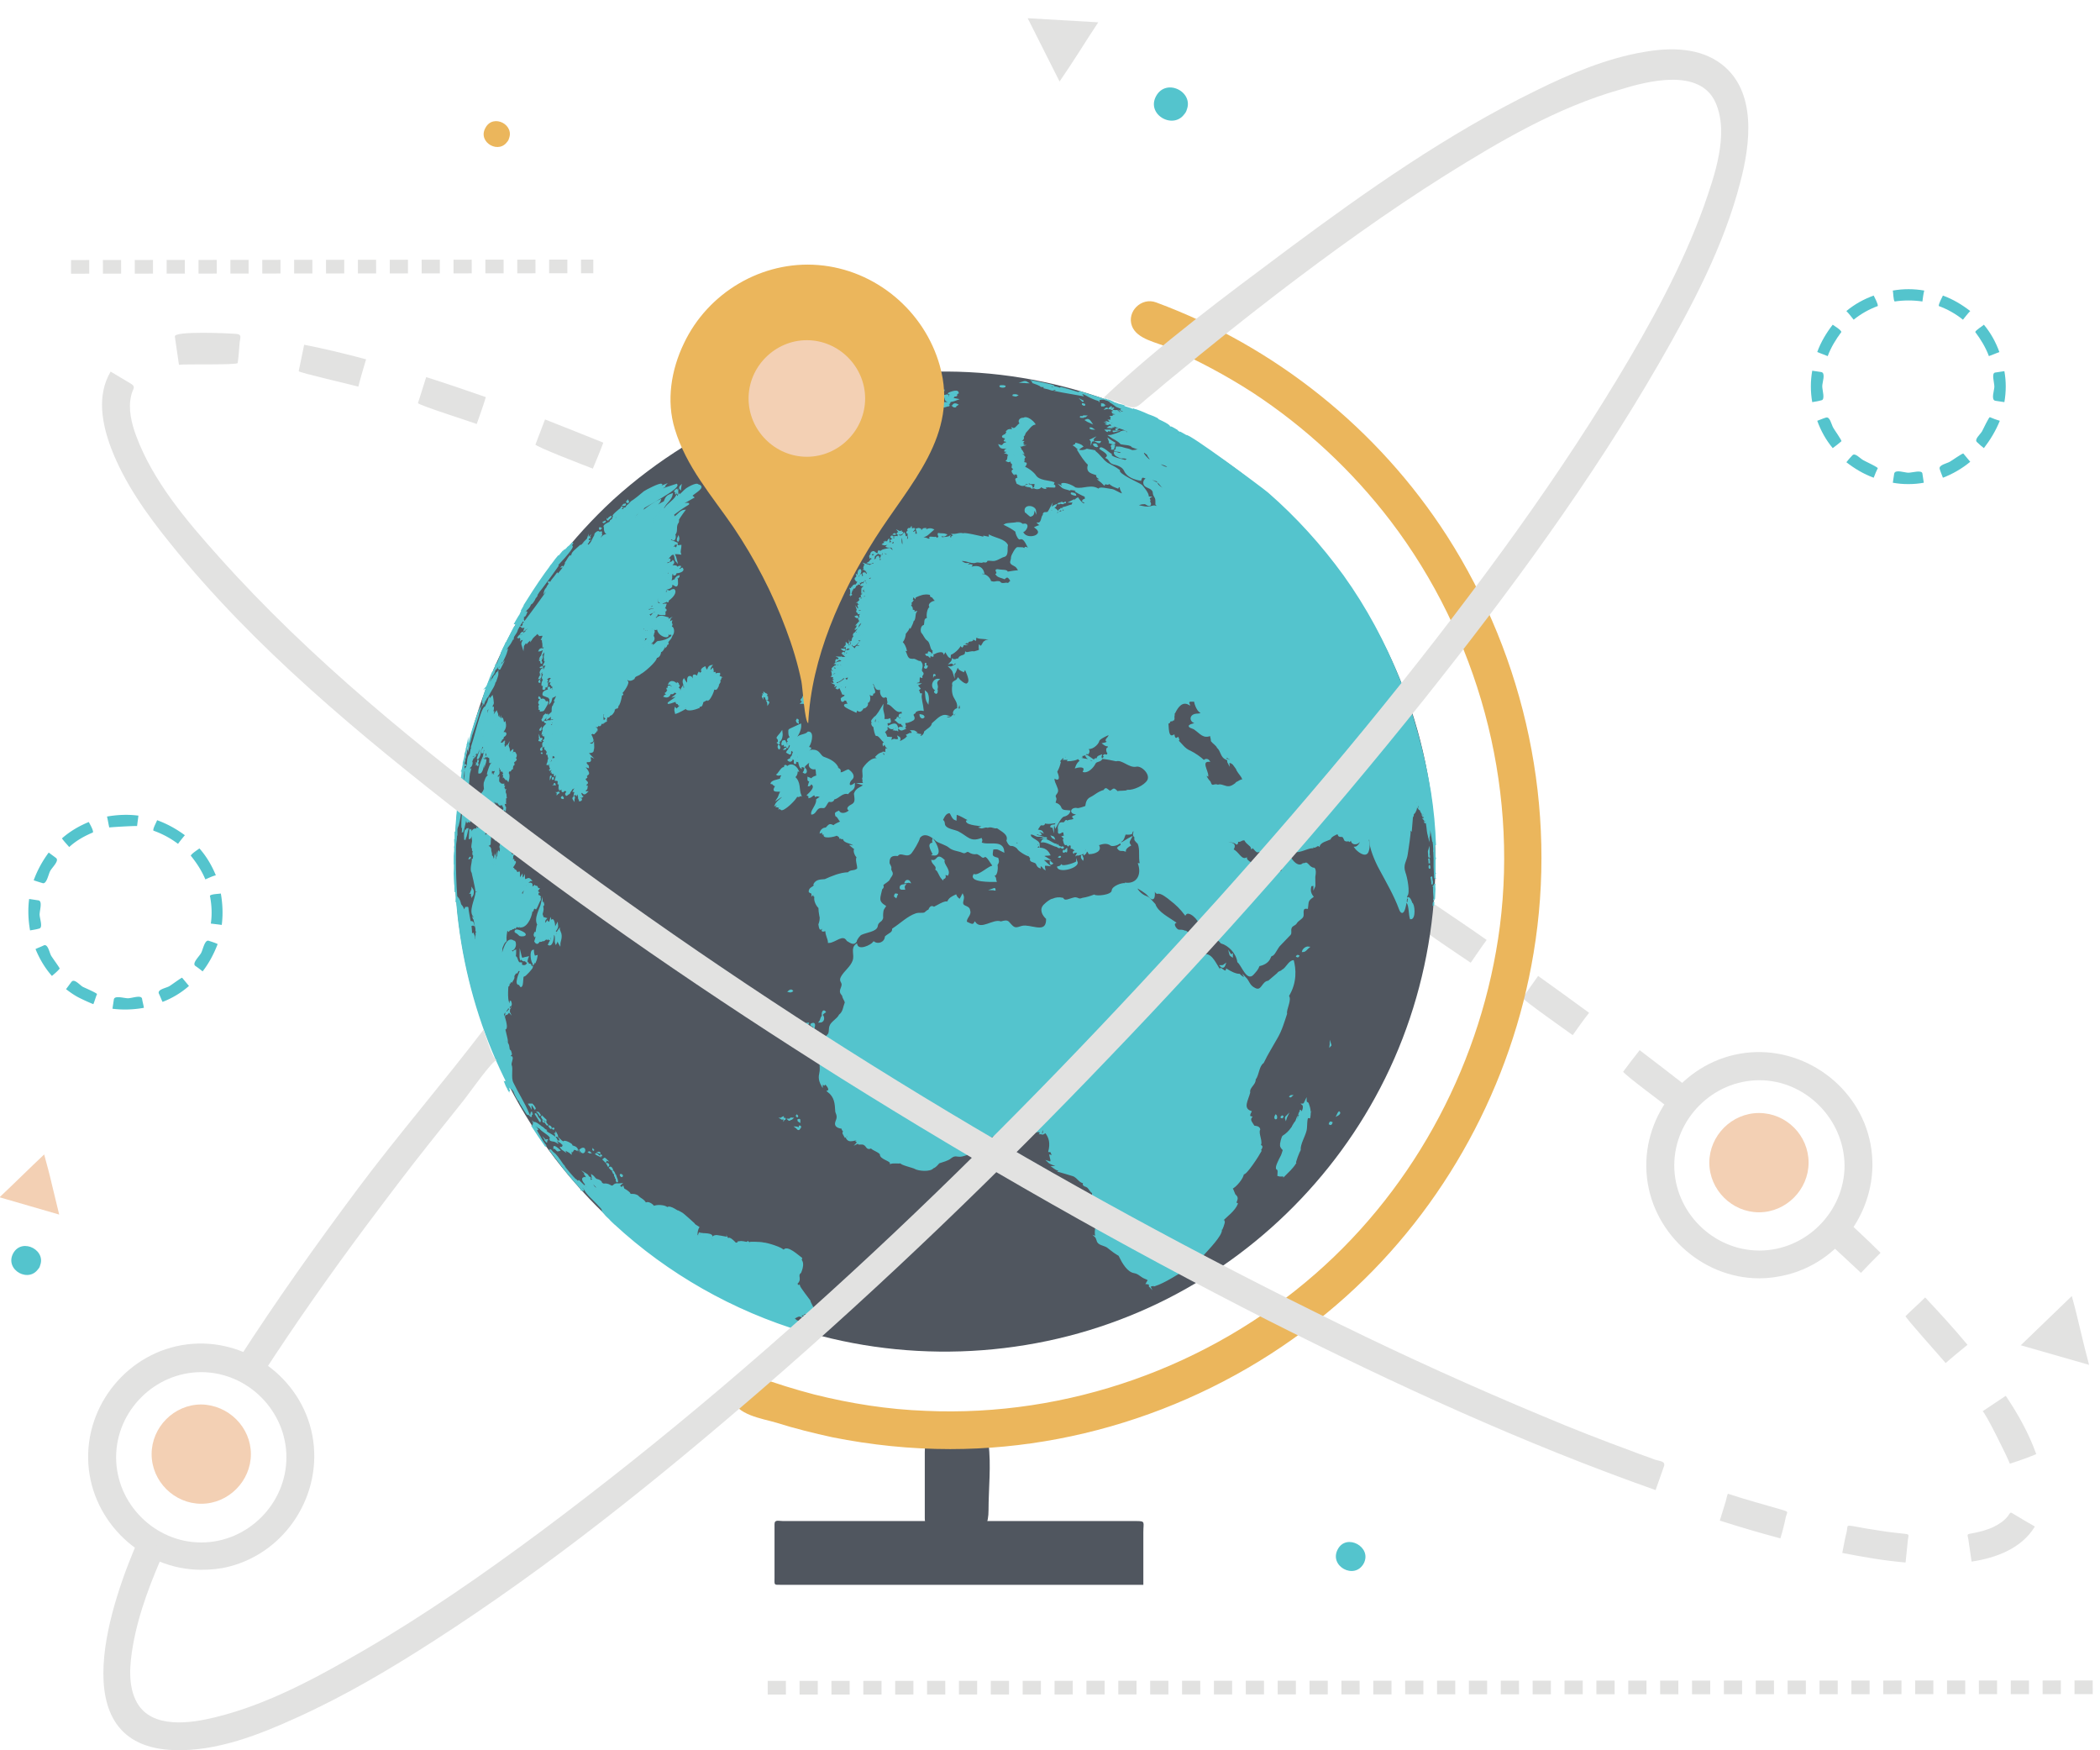 <svg xmlns="http://www.w3.org/2000/svg" width="461.2" height="384.3" viewBox="0 0 461.2 384.3"><g fill="#E2E2E1"><path d="M323 211.4c-1.2-.8-11.4-7.6-11.2-7.9 1.1-1.6 2.2-3.3 3.3-4.9 3.8 2.6 7.6 5.1 11.4 7.8-1.2 1.6-2.3 3.3-3.5 5zM418.5 343.1c-4.7-.4-9.3-1.2-13.9-2.1.3-1.6.6-3.2 1-4.8.2-1.2-.1-1.3 1.3-1.1 2 .4 3.9.7 5.9 1 1.8.3 3.6.5 5.5.7 1.2.1.8.3.7 1.4-.2 1.7-.3 3.3-.5 4.9zM433 342.9c-.2-1.6-.5-3.2-.7-4.8-.2-1.2-.5-1.2.8-1.4 1.6-.3 3.2-.7 4.7-1.4 1.2-.6 2.3-1.3 3.1-2.3.7-.9.5-1.1 1.4-.5 1.5.9 3 1.8 4.6 2.7-2.9 4.8-8.5 6.9-13.9 7.7zM391 337.8c-4.5-1.2-8.9-2.5-13.3-3.9.4-1.4.9-2.8 1.3-4.2.1-.3.3-1.5.5-1.7 2.1.7 4.1 1.3 6.2 1.9 2 .6 3.9 1.1 5.9 1.7 1.3.4.9.4.6 1.5-.3 1.5-.7 3.1-1.2 4.7zM441.4 321.4c-.4-1.2-5.6-11.7-6-11.5 1.7-1.1 3.4-2.3 5.1-3.4 2.7 4 5.1 8.3 6.7 12.8-1.9.8-3.9 1.5-5.8 2.1zM427.3 299.3c-.9-1.1-9-10.1-8.8-10.3 1.4-1.4 2.9-2.7 4.3-4.1 3.2 3.4 6.3 6.8 9.3 10.4-1.6 1.3-3.2 2.6-4.8 4zM408.7 279.5c-1-1-10.1-9.2-9.8-9.5 1.3-1.5 2.7-2.9 4-4.4 3.4 3.1 6.8 6.2 10.1 9.5-1.4 1.4-2.9 2.9-4.3 4.4zM367.2 243.8c-1.1-.9-11-8.2-10.7-8.5 1.2-1.6 2.4-3.2 3.6-4.7 3.7 2.8 7.3 5.6 10.9 8.4-1.2 1.6-2.5 3.2-3.8 4.8zM345.4 227.3c-1.1-.8-11.2-7.9-11-8.2 1.1-1.6 2.3-3.2 3.4-4.8 3.8 2.7 7.5 5.4 11.2 8.1-1.2 1.5-2.4 3.2-3.6 4.9z"/></g><path fill="#E2E2E1" d="M44.2 344.7c-12.9 0-24-10.4-24.8-23.3-.8-12.9 8.8-24.6 21.7-26.2 12.8-1.6 25.1 7.3 27.5 20C71 328 62.9 340.8 50.3 344c-1.9.5-4 .7-6.1.7zm0-43.4c-10.2 0-18.7 8.5-18.7 18.7s8.5 18.7 18.7 18.7 18.7-8.5 18.7-18.7-8.5-18.7-18.7-18.7z"/><path fill-rule="evenodd" clip-rule="evenodd" fill="#F3D0B4" d="M55.1 319.3c0 5.9-4.9 10.9-10.9 10.9-5.9 0-10.9-4.9-10.9-10.9 0-5.9 4.9-10.9 10.9-10.9 6 .1 10.9 5 10.9 10.9zM397.2 255.3c0 5.9-4.9 10.9-10.9 10.9-5.9 0-10.9-4.9-10.9-10.9 0-5.9 4.9-10.9 10.9-10.9s10.9 4.9 10.9 10.9z"/><path fill="#E2E2E1" d="M386.4 280.7c-12.9 0-24-10.4-24.8-23.3-.8-12.9 8.8-24.6 21.7-26.2 12.8-1.6 25.1 7.3 27.5 20 2.4 12.7-5.7 25.5-18.3 28.7-2 .5-4.1.8-6.1.8zm0-43.5c-10.2 0-18.7 8.5-18.7 18.7s8.5 18.7 18.7 18.7 18.7-8.5 18.7-18.7c-.1-10.2-8.6-18.7-18.7-18.7z"/><path fill-rule="evenodd" clip-rule="evenodd" fill="#50565F" d="M203.1 333.4c0 4.6 7.2 5 10.3 4 3-1 3.7-3 3.7-5.8 0-4.7.6-9.9 0-14.5 0-4.6-7.2-5-10.3-4-3 1-3.7 3-3.7 5.8v14.5z"/><path fill="#50565F" d="M251.1 348h-79.6c-1.6 0-1.4.1-1.4-1.6v-11.7c0-1.1.9-.7 1.9-.7h77.7c1.9 0 1.4.3 1.4 2.4V348z"/><path fill="#EBB65C" d="M208.7 318.2c-8.7 0-17.4-.9-25.9-2.6-4.1-.9-8.2-1.9-12.3-3.2-3-.9-9-1.7-9.7-5.5-.5-3.1 2.6-5.6 5.5-4.6 4.1 1.5 8.3 2.8 12.5 3.9 8 2 16.2 3.3 24.5 3.6 31.1 1.4 62.2-9.6 85.6-30.1 22.2-19.4 36.7-47 40.5-76.3 4-31.4-4.8-63.8-24-89-8.4-11-18.7-20.6-30.3-28.2-5.9-3.8-12.1-7.1-18.5-9.9-2.5-1.1-6.9-1.8-8-4.7-1.2-3.2 2.1-6.4 5.3-5.2 26.2 9.7 48.8 27.8 63.9 51.3 17.3 27 24.3 59.9 19 91.6-4.8 28.9-19.4 55.8-41.2 75.4-23.7 21.3-55.1 33.5-86.9 33.5z"/><g fill-rule="evenodd" clip-rule="evenodd"><path fill="#50565F" d="M205.6 81.6c51.1-.9 97 35.7 107.4 85.7 5.2 24.9 1.3 51.4-11 73.7-11.8 21.5-31 38.7-53.8 47.9-23.6 9.6-50.6 10.5-74.8 2.4-23.3-7.8-43.6-23.7-56.8-44.5-13.7-21.5-19.2-47.6-15.7-72.8 3.4-24.6 15.6-47.5 33.8-64.3 19.3-17.5 44.8-27.6 70.9-28.1 59.5-1.1-59.4 1.1 0 0z"/><path fill="#54C4CD" stroke="#54C4CD" stroke-width=".324" stroke-miterlimit="10" d="M284 211c-1 .2-1.4 1.6-2.4 2.1-.2.3-.7.2-1 .7-.1.1-1.9 1.6-2 1.7-1.4.1-1.4 2.4-3 1.6-1.4-.7-1.2-1.5-2.2-2.5.3.6-1-.3-1.2-.6-.9 0-2-.6-2.8-1.1-.2.9-1-.1-1.3-.2 0 .3.4.5.2.8-.9-.7-1.7-3.4-3.2-3.8-.5-.1-1.4-.1-1.9-.5-.5-.5-.2-.9-.6-1.3-.7-.7-1.5-3.6-2.5-3.4-.2-.2-.9-.2-1.2-.2-.5 0-1.5-1.3-.8-1.7-1.4-1-3.9-2.2-4.5-4-.6-.6-1.1-1.4-1.9-1.7-.9-.3-1.9-1.2-2.2-2.1.5.1 2.3 1.3 2.6 1.7 2.2 2.7 1-2.1 1.4-2.6 0 .6.1 2.4.8 2.2.7-.2 2.2 1 2.8 1.5 1.3 1 2.2 1.9 3.2 3.2.8-1.2 3.2 1.2 3.2 2.3 0 2.2 3.6 2.3 4.7 3.9 1.7.5 3.4 2.2 3.7 4.2.9.7 2 4.2 3.3 2.7.6-.7.9-.9 1.3-1.9 1-.2 2-.7 2.4-1.7.3-.8.4-.3.8-.8.1 0 1-1.6 1.2-1.8.9-.9 1.5-1.6 2.4-2.5.3-.3 0-.9.2-1.4.2-.7.9-.6 1.2-1.2.4-.6 1.2-.9 1.4-1.4.2-.6-.4-2 1-1.8.2-1.3-.1-1.6 1.2-2.5-.7-.9-.7-1.7-.3-2.8-.1.3 0 .4.3.3.1-.9.9-3 .3-3.7-.5 0-1-.4-1.3-.8-.6-.6-.4-.2-1.1-.2-1.5 1.3-3.5-1.9-3.4-3.1-.3.2-1.3 4.4-1.2 4.6-.6.9-1.6.6-2.2 1.5-.8.2-1-.3-1.7-.6.7 0-.3-2-.8-2.3-.2.9.3 1.4.2 2.3-.6-.7-1.3-1.3-1.6-1.9-.4-.6-1.8-1.1-1.8-1.7-1.2.5-1.8-1.5-3-1.9 1.2-1.8-1.2-1.5-2.7-1.6.7-.3 2.7-.5 3.6.3.3-.2.1-.5 0-.8.8.6.9-.3 1.8-.1.5 1 1.3 1.1 1.5 1.8.3-.4.7.5 1.2.8.7-.1 1.2-.1 1.9-.3-.2 1.2 2.3.4 3.1.6.8-1.5 1.5-2.6 2.8-.8.8 1.2 3.1-.4 4.3-.4-.1-.2-.1-.4.1-.4.4.8 1-.4 1.4 0 .3-.9 1.8-1.2 2.4-1.5.1-.4.6-.7 1-.9 1.2-.7.6.3 1.2.3.8 0 .7.1 1.1.9.5.3.6-.1 1 .2.2-.2.3-.5.5-.7-.5 1.7 1.8 1.5 1.7.3.7.6-.5 1.8-1 1.8.5.7 2.3 2.2 2.8.9.4-1.1.2-1.8 0-2.9.2.2.2.2.5.1-.2 1.7 1.3 5.1 2.2 6.7 1.5 2.8 3.2 5.7 4.3 8.7.9 2.4 1.5-2 1.5-2.9.7-.5 0-4.1-.4-5.1-.6-1.8.3-2.5.5-4 .1-.7.8-5.1.6-5.1 0-.2.1-.3.1-.5.1.2.1.2.2.3.1-1.5.3-2.8.3-4.3.1.3 0 .6.1.8 0-.1.6-.4.5-.9.2.5 0-.5 0-.6 0 .2.1.3.2.4.1-.3 0-.7-.1-1 .1 0 .1.2.2.2-.1-.2-.1-.3-.2-.5l-.1.3c0-.4-.1-.5-.1-.9.3 0 0 .8.5.1.5.9.6 2 1.2 2.8.1 0 0-.6 0-.6 0 .2.1.5.1.7 0-.2.5.9.6 1.3.4 1 .3 2.1.6 3.3v-.7c0 .3 0 .6.1 1v-.4c.1 0 .1.2.1.3v-.6c.1.4 0-.9 0-1.2.1.5 0-.9 0-1.1.3 1.3.6 2.6.8 4.1v-.4c.3 1.4.2 2.8.3 4.2v-.3 2c0 .5.1 1.5.1 2.5v-2.5-1.3-.5c0-1.5-.2-3-.1-4.5 0 .3.1.6.1.9v-.3c.1.3.1.5.1 1-.1-3.9-.5-7.9-1.1-11.7-2.8-16.8-9-33.3-19.2-47.5-4.8-6.6-10.3-12.7-16.5-18.1-1.4-1.2-17.6-13.2-17.9-12.6.2.1.4.2.5.3-.6-.4-1.2-.7-1.9-1.1.2.1.5.3.7.4-.1.1-1.4-.7-1.5-.8.1.1.2.1.3.2-.2-.1-.4-.2-.7-.3.2.1 1.5.7 1.4.8-.1-.1-.3-.1-.4-.2.3.2.4.3.6.5-.2-.1-.4-.1-.6-.1.2.3.6.4.9.6-.5-.1 0 0-.1.2-.3-.3-1.4-1-1-1-.2-.2-.5-.3-.7-.5.1 0 .2.1.3.1.1-.2-1.3-1-1.5-1.1.2-.4-3.1-1.8-3.5-2 .4.2.7.3 1.1.5-.2-.4-2-1-2.3-1.1.2.1.5.2.7.3-1.1-.5-2.2-1-3.4-1.4.1 0 .1.1.2.1-.4-.2-.3 0-.8-.3 0 0 .9.4 1 .5 0 0-3.3-1.2-3.7-1.2 0-.1.1-.1.1 0-.6-.4-1.7-.7-2.5-.9.5.2 1.5 1 1.5 1 .5.2.9.4 1.4.5-.1.3 1.3.4 1.6.6-.2 0-2-.5-2-.3.7.3 1.7.3 2.2.9.1-.1-1.3-.6-1.6-.6-.1.2.1.1.3.2h-.3c.1.1.3.1.4.2-.2.1-.3 0-.4-.1.1.1.1.1.1.2l-.6-.3c.1.1.2.2.3.4-.8-.3-1.2-.5-2.2-.6.2 0 .2.1.2.2-.1 0-.2-.1-.3-.1-.1.5.9.3 1.2.5-.4.2-.4.2-.9.3.1.1.2.1.3.2-.4-.1-.5.1-.9.1.1.1.3.1.2.3-.4-.2-.1.4 0 .5h-.6c.2.2.5.2.8.2 0 .1-.1.2-.3.1.5.2.3.4.6.7-.4-.2-.9-.4-1.2-.5.5.4 1.4.9 2.1.7-.1.3-.5 0-.7.1.4.2 3.6.9 2.6 1.5.3.2.7.4 1.1.5-1.7.1-.8-1.3-2.3-.8.1.1-2.2.9-2.6.9.8.6 1.8.9 2.5 1.7.8.2 2.1.1 2.5.7 1.2.5 2 .5 3.1 1.5.1.1 3.2 2.1 2 1.8.8.4 2.1.5 2.8 1.1-.6.9-3.7-1.9-4.2-2.1.3.4.1.5.6 1-.6-.1-2.2-1.8-1.9-2-.5-.3-.4-.5-1-.5-.4-.2-1.2.3-1.7 0-.6-.3-1.1-.3-1.7-.5-.5-.2-1-.2-1.5-.2-.1.4.1.5-.3.7.5.3.9-.1 1.6.6-.7.3-1.1-.1-1.7-.2-.2.6.9 1 1.4 1.2 1.2-.1 2 .4 3.2.5-.7.1-2-.4-2.2.2-.4-.2-3.5-.7-3.2-1.4-.2-.1-2.2-1.9-2.4-1.3.5.4 2.3 1.2 1.4 2 .8.4.6 1 1.5 1.3.9.2 2.1.6 2.5 1.5.6 1.4 2.3 1.9 3.5 2.1.2-.5.1-.9 1.1-.5.1-.3 2.3.7 2.4.6 1 .8 1.3 2.2 2.9 1.6-.7 1.2-3-.6-2.8-1-.7-.3-1.3-.7-2-1-.7 0-1.1.8-.7 1.4.4.5 1.1.5 1.6 1s.2.8.5 1.3c.5.8.4 1 .4 1.9.3.3.6.9-.1.5-.6-.2-1 .2-1.7.2-1 0-1.5-.3-2.3-.3.4-.7 1.7-.5 2.3-.6.1.2.1.3-.2.3.8.5 1-.3.3-.8.8.1-.2-.5.3-.8-.1 0-.3 0-.4-.1.3-.6-1.4-2.5-1.4-2.5-.4-.4-5.3-2.4-4.9-3.3-.9-.7-1.9-1.1-2.7-1.6-1-.7-1.5-1.7-2.7-2.6.5-.1-1.4-.3-1.7-.4-.8.4-1.4.3-1.9.2.6 1 1.5 2.4 2.3 3.1-.6 1.8.8 1.8 2 2.3-.6.3.3.7.6.9 0 .1-.1.2-.3.2.4.3.7.6 1.1 1 .3-.6.8.3 1.1-.4.5.6 1.1.8 1.9 1.1.2-.5.3-.1.7-.3-.4.3.3 1.3.5 1.7-.8.1-1.9-1-2.8-1-.3 0-2.9-.7-2.5.1-1.7-1.3-3.4 0-5.2-.4.2.3.5.4.1.7 1.2.7 1.5.8 2.8 1.4-.2 0-.5 0-.7-.1.1.8-.4.3-.6.8.2.1.4.3.6.4-.4 1-1.7-1-1.7-1-.6.3-1.1.9-1.2 1.5-.9.2-1.1.4-2 .6.1.2.3.5.4.8-.6-.3-1.2.5-2 .5.1-.4 0-.3.4-.5-.6-.6-.4-.5-1.1-.7.3-.3.6-.3.7-.7-.5.2-.7.4-1.1.8.2.2.7.3.3.6-.3-.1-.5-.2-.4-.6-.1.2-.3.4-.4.6.2.1.5.2.7.3-.1.1-.2.3-.2.4-.6-.3.1-.3-.5-.4-.5-.3-.4.5-1 .5s-.3 1.8-1.3 1.8c.3.3.6.4 1 .5-.7 0-.9.1-1.6.4 2.5 1.8-2.2 3.2-2.9.9.7.1 1.8-2 .1-1.5-.6-.4-.5-.4-1.3-.4-.7.2-2.1.1-2.6.4 1 .5 1.6.8 2.5 1.5-.2.1.4 1.5.7 1.6 1.3-.5 1.7 1.9 2.5 2.6-.5-.3-1.6-1.3-1.2-.1-.6-.7-.7-.4-1.7-.5-.3-.1-1.2 1.5-1.3 2 0 1.1-.7 1.2.5 1.8 1 .5.6.9 1.4 1.3-1-.1-2 .2-3 .3.3-.5-1-.4-1.6-.5-1.5-.3 0 .5-.7.9.4.6 1.1.6 1.8.9.7-.7 1-.2 1.5.6-.6.3-.4.7-1.1.5-.7.1-1.1.2-1.5-.3-.9-.2-.9.3-2-.1-.1-.8-1.3-1.8-2-1.4.1-.4.1-.6.5-.5-.4-1.6-1.8-1.5-3-1.1.1-.2.3-.4.4-.6-.7-.2-.8.2-1.5.4.2-.2.4-.5.6-.7-.9.1-1.2-.6-1.9-.6 1.3-.6 2.6.6 3.7.2.6-.2 1.2.2 1.6-.1.4 0 .7.2.8-.2.1-.3 1.2 0 1.7-.1.9-.2 1.4-.7 2.2-.9.8-.3.4-1.8.6-2.4-.6-1.2-2.5-1.4-3.9-2.1 0 .2.1.4.3.5l-1.5-.3c0 .1.1.2.2.3-.7-.2-5-1.2-4.7-.8-.7-.3-1.4.1-2.2.1.5.3-.1.3-.3.4.1.5-.3.6-.2.9-.2-.4-.2-.2 0-.6-.3 0-.6.2-.4-.3-.2.1-.4.6-.4.2-.3.1-1.1 0-1.2.2-.2-.3-.3-.2-.3-.6.4-.1.7.3 1.2-.2-.5-.2-1.2-.1-1.7-.2-.1.2.2.6.2.6-.3.4-.2.1-.3.6-.2-.1-.8-.7-.7-.2-.2-.2-.4-.2-.7-.2.1.1.1.2.2.3-.4 0-.1-.4-.5-.3.1.1.1.3.1.4-.2-.1-.4-.1-.5.2-.2-.6-1.9-.4-1.9-.6 1.7-.3 1.7-.7 2.9-1.7-.7-.3-1.2-.1-1.8.3.1-.2.2-.4.2-.5-.5 0-.6 0-.8.5-.2-.2-.2-.2-.4 0-.1-.2-.1-.3 0-.4-.4-.2-.4-.1-.8 0 .1.3.3 1.1.2 1.4-.4-.5-.4-.2-.9.1.2-.4.3-.5.3-.9-.2.1-.4.2-.5.4-.1-.1 0-.3.1-.3-.1-.1-.3-.1-.4-.1 0 .1.7-.5.7-.7-.4-.1-.6.4-.7-.2-.3.5-.5-.1-.7.4.1.1.4.2.3.4-.3-.1-.3-.2-.5.2 0 .4.4-.2.5.2-.7.4.5 1.2-.7 1.5 0-.2.1-.5.1-.7-.5 0-.3-.3-.5-.8-.8.6.1 2-.4 2.8-.5-.7-.4-1.4-.2-2.2-.3.1-.3.1-.7-.1v.5c-.3-.3-.3-.3-.8-.2.1.2.1.3.1.5-.2 0-.3-.1-.5-.1.2.2.6.4.6.6-.4 0-.4.1-.2.4-1.3.5-.4.9-.2 1.6-.8.1-.6-.6-1.1-.4-1 .3-1.1.1-1.8.6.6.5 1.4-.1 1.6.9-.4-.1-.6-.2-1-.4-.2.4-.1.7-.4.4 0 .2-.1.4-.2.6.2.1.4.2.6.2-.4 0-.9.5-.8 1-.1-.6-.1-1-.3-1.6-.7 0-.3 1.2-.4 1.6l-.3-.9c-1 .7.4 1 .5 1.6-.3-.5-1-.8-1.5-.4.3.3.4.2.8.2-.1.2-.2.2-.4.2 0 .1.1.3.2.3l-.9-.6c.2.9.1.6-.5 1.3.2 0 .4-.1.5-.1-.2.2-.9 1.2-.7 1.5-.3.1-.4 0-.4.3.3.1 1.2-.3 1.4-.7.4.2-.1.6.2.9-.5-.2-.6-.3-1.1 0 .4.2.1.3-.2.2.4.2.4.7.7 1.1-.4-.1-.7-.5-.9-.9-.1.2-.2.4-.4.6-.1-.4-.2-.1-.4.1.3.2 1.2-.4 1 .4-.1-.1-.2-.1-.3-.2-.4.7-.5.1-.5 1.1.2-.4.2-.6.7-.5-.3.4-.1.6.4.8-.5.2-.4.2-.9-.1-.1.5-.1.2.1.5-.1.1-.3.1-.4.2l.3.3c.3-.5.7-.2 1.1 0-.9 0-1.5.6-2.1 1.2.2.1.4.1.6.2-.5.2 0 .4-.4.8.1 0 .2.1.3.1l-.5.5c.4 0 .7.1.9 0 0 .6-1.1.4-.9.9.4-.1.5 0 .8.2-.7.1-.5.4-.2.8-.3 0-.3-.1-.4.2.3.1.4 0 .4.3-.1 0-.3 0-.4-.1.3.3 0 1 .7.3 0 .8-.9 1.6-1.3 2.2h.4c-.2.2-.3.4-.4.6-.1-.1-.1-.2-.2-.3-.3.2-.7.5-.2.9-.7.2-.4 1.2-.7 1.7.1-.1.3-.2.4-.3-.3 1.2.8.1 1.1-.3-.7.2.7-1.6 1.1-1.8-.4.4-.6.9-1 1.3h.6c-.2.7-.4.5-.7 1.1.5 0 .3.1.3.5-1-.2-.6.1-1.2.7 0-.4-.4-.5-.7-.9-.1.2-.3.3-.4.5.1.1.3.1.4.2-.3.4-.7.3-1 .6.1 0 .3.1.4.1-.2.3-.2.4-.5.4.3.3.3.2.7.1-.2.3-.1.3.2.3-.5.2-.8 0-1.3-.2.4.4.5.5 1.1.6-.4 0-1.5.1-1.8-.1-1.2.6.5.4.2.8.3-.2.5-.3.8-.4-.9 1-1.2.4-2.2 1 .5.1.9.2 1.4.2-.2.4.2.2-.1.6-.5-.7-1-.2-1.2.3.2-.1.3 0 .3.2-.5.3-.5-.1-.9.1.1.1.1.2 0 .4-.1 0-.2-.1-.3-.1.4.7 1.4.1 2.2-.2-.6.9-1.5.6-2.2 1.3.4.1.6-.1.4.4.4 0 .6-.3.9-.5-.2.4-.6.6-.9.9.1 0 .3-.1.4-.1-.1.1-.2.3-.3.4.5.4 1.8-.5 2-.9.3.3.5-.1.8-.4.1.2 0 .3-.1.4.7-.2 0-.4.3-.8.2.7.4 1.4-.6 1.7.2-.2.2-.3 0-.5-.4.3-1.5 1.2-2.2 1.1.2.1.2.2.1.4.3-.1.3-.2.5-.4-.1.4 0 .6-.3.9.5.4.4-.4.9-.7-.2.8.1 1 .4 1.7.1-.5.6-2.1 1.3-1.5-.5 0-.4.5-.3.8-.1-.1-.2-.2-.4-.3-.1.2-.4 1.1-.1 1.4.1-.1.2-.1.3-.2-.1.8-.6.7-1 1.1 0 1.1.7.3.9-.2.2.4.3.8.6 1.3.2-.2.3-.3.6-.4-.3.3-.5.3-.2.6-3-.2.5 1.2 1.3 1.6.1-.2 0-.3-.1-.4.6-.2.7.5 1.2.1.3-.2.5-.7.5-1 .1.1.1.3.2.4.5-.2 1-.9.4-1.2 1 .3 1.1-1.8-.1-2.3.6.2 1.9 1.4 1.4.2 1.2.4 0-1.3.3-1.4-.2-.4-.4-.4-.1-.8.9.7.2 1.7 1.9 1.4-.6.8.5 2.5.9 1.4.1.4.2.3.5.5-.2.5.2.8 0 1.3 1.1.2 1.9 2.3 3.1 1.5.1.5.2.8-.2 1.1.4.4 1.3.7 1.1 1.5.4 0 1.7-.5 1.7-.8.1-.6-.7-.8.2-1.3.1-.6 1.4-.7 1.8-.6-.1-1.2-.6-2.6-.4-3.5-.1 0-.3 0-.4-.1 0-.4-.2-.7-.5-1 .3.1.3.2.6-.1-.3-.3-.3-.5-.7-.7.2-.1.3-.2.5-.3-.2 0-.5 0-.7-.1.1-.3.2-.3.6-.4 0-.3-1.1-.2-1.4-.2.3 0 1.3-.3 1.5-.1 0-.4 0-.9.3-1.1 0 .2.1.4.3.4-.1-.6.6-.6.1-1.1-.6-.6.5-1.3-.4-2.3-.5.1-1.4-.8-1.7-.4-.5-.2-.5 1.2-1 1.2 0-.4.4-1 .7-1.3-1.1-.1-.9-1.3-1.6-2.1.2 0 .3.1.5.1-.1-.5-.5-1.5-1-1.8.5-.3.9-1.8.7-1.8.5-.7.8-.8 1-1.8.1.1.1.3.2.4.3-.6.5-1 .6-1.5.5-.2.3-1.4.6-1.9-.3.1-.6 0-.4-.3-.2-.1-.4-.1-.5-.1.4-.6-.4-1-.6-1.4.1.1.2.1.4.2.2-.2.1-.3-.2-.3.2-.2.4-.3.6-.6-.4 0-.4 0-.7-.4 1 .5.5-.2.8-.6.1.1.3.2.4.3 0-.2 1.6-.8 2.1-.8.4-.1 1.3 0 1.6.2.1.6 1 1.3 1 1.5-.7-.2-2 .7-1.2 1.2-.7.2-.9 2.1-.6 2.6-.9-.2-.5.8-.8 1.5-.6-.1-.8 1.1-.5 1.5.5.5.6 1.2 1.3 1.7.7.5.6 2.2 1.2 2.1 0 .4-.2.5.1.8.5-.3 1.9-.8 2.2-.1.1-.2.2-.3.3-.5.3.4.6 1.2 1 1.4 0-.2.1-.5.1-.7.2.2 2.5-1.5 2.2-2.4.1.2.2.7.4.8.2-.2.2-.3 0-.5h.4c-.3-.1-.4 0-.4-.4.3.1 1 .3.8-.2.1.1.3.2.4.2.1-.7 1.4-.1 1-.9.4 0 .4.2.7.3 0-.3.2-.4-.1-.6.3-.1.5-.3.8-.4 0 .2.1.4.2.5-.2 0-.4-.1-.6-.1.8.4 2.8.1 3 .7-.7.1-.8-.1-1.4.4-.1.2-.6 1-.6 1-.1-.1-.3-.1-.4-.2-.1 1.1.6.9-1.2 1.4-.5-.2-1.5.3-1.8.1-.1 1-1.3.4-1.6 1.5-1.1-.3-.5 1.1-.2 1.6.1-.2.3-.3.5-.2-.7.6.2.9.8 1.2.1-.2.3-.5.4-.7.2.9 1.5 2.9.4 3.5-.5.3-1.7-.8-2-1.2-.4.8-1.4.5-1.1 1.5-.1.3-.1 1.3 0 1.7.2 1.2 1.1 1.6 1.1 3.1.1-.4.1-.6.3-.9.2.5.6 1.6-.3 1.3-.4-.2-1.2.6-.9 1.1.3-.3.4-.4.8-.5-.2.4-1 1.5-1.4 1.6 0-.2.4-.7.5-.9-.9 1.3-2.2.3-1.4.2-1.3-.4-2.3 1-3.2 1.7-.1.8-1.2 1.3-1.7 1.8-.1 1.1-1.6 1.4-1 .6-.4-.1-2.3-.2-.9-.5-.4-.3-.5-.3-1-.3.1.1.2.2.3.2-.4.4-.4.6-1 .9.1-.1.3-.4.3-.5l-.6.3c.1.1.2.2.2.3-.2.4-1.4 1.1-2.2 1.4.3-.4.7-1 .1-1.3.3.8-.4.7-.9.6-.1.3-.1.6-.4.5 0-.1.1-.3.1-.4-.2.1-.4.1-.6.2.1-.2.1-.4.2-.7-.3 0-.6-.1-1-.1 0 0-.2-1-.6-1.1l.6-.6c-.1 0 .3-.7 0-1.5.6-.2 1 .2.7-.8-.7.3-.9 0-1.4.2.4-1-.3-1.8-.2-2.9-.3.5-1.2 2.1-1.7 2.3-.7.8-1 1 .1 1.3-.7-.7.6-1.7 1.3-1.5-.3.4-.6.3-.9.5.4.3.4.6.8.8-.2 0-.4.1-.6.1-.1-.4 0-.3-.3-.6-.2.9.1.9-1 .8.1.4.1.4.5.7-.1.2.4 2.2.5 1.8.8.1 1.1 1.2 1.9 1.6-.3.2-.5.2-.4.6.1-.1.2-.3.3-.4.2.6.4 1 .9 1.1-.2.3-.1.3-.6.2-.1.4.1.8.2 1.3-.4-.3-.3-.6-.7-.6.3.4.5.4.1.8-.3-.3-.4-.3-.4-.7-.7.2-.9.4-1.4.9.5.4.6.1 1 .8-1.4-1.1-2.9.5-3.7 1.6-.4.6.1 1.6-.2 2.4.3.4-.4.7.7 1.1H189l.9.3c-.7.5-1.9.8-2.2 1.9.1.9.4 1.9-.5 2.4-.6.3-1.5.9-.5 1.2-.7.8-2 1.1-2.5.3-.6.3-.8.2-.6.9.7.4.6 1 1.2 1.3-.6.4-1.3.5-1.7 1-1-.5-.9-.3-1.7.5-.5-.1-1.1.4-1.2.9.3-.1.6-.1 1 0-.3 0-.5 0-.5.3h.5c-.9 1 2 .6 2.6.2 0 .2.5.1.7.7.4-.2.5-.4.9-.3-.4.1-.3.1-.5.4h.4c-.1 1.1 2.7.9 2.1 1.8-.2-.1-.3-.2-.5-.2.7.6 1.4 1.1 2.4 1.5-.6-.1-.9-.6-1.5-.8-.4.4.1 1.5.5 1.8-.4.6.2 1.8.1 2.6-.8.7-1.5.2-2.1.9-1.7 0-3.8.9-5.1 1.5-.9.1-1.9 0-2.4 1 .4.4-.7.7-.9 1.1-.5 1 .5.3.5 1.2l.3-.3c.1.4 0 .7.4.6-.4.6.2 2 .8 2.5 0 .5.1 1.3.2 1.8.2.5 0 1.4-.2 1.9.3 2 .5.3 1.1.7-1 1.2.2.5.5.6-.3.5.5 1.9.5 2.6 1.4 0 3.1-2.1 4.1-.4.7.4 1.4 1 1.9.2 0-.4.8-1.5 1.2-1.6 1.1-.5 3.2-.7 3.4-1.7.1-.7.4-.9.9-1.3.5-.6.2-.7.3-1.5.1-1 .1-.8.6-1.6-1.8-1.1-1.2-1.9-.8-3.8.4-.4.4-.4.2-.9.4-.4 1.4-.9 1.5-1.3.2-.5.7-.8.6-1.3-.1-.4-.4-.6-.3-1 .1-.5-.4-.8-.4-1.3 0-1.4.7-1.7 1.9-1.6.8-1 2.1.6 3-.6.4-.5 1.6-2.4 1.8-3.3 1.1-1.4 2.8-.3 3.8.7.8.5 2.1.8 2.8 1.4.8.7 2 .7 2.9 1.1.7.4.8-.6 1.6 0 .3.2.9.4 1.4.3.3-.1 1.1.5 1.3.7.4.3.5-.3.9 0 .5.3 1 1.3 1.4 1.8.3.5-.4 1.8 0 2.1.9.8 1.1-1.5.9-2.1.4-.6.4-.7.2-1.4-1.5-.4-1.3-.6-1.1-2.1 1.3-.2 1.3.1 2.4.6-.2-2.6-3.3-1.1-5-1.9.1-.4.3-.5.1-.9-2.5.9-3-.4-5.1-1.5-.9-.4-2.2-.5-2.8-1.2-.5-.6 0-1-.7-1.4.4-.8.7-1.6 1.6-1.7.5.1.5 1.3 1.4 1.6 0-.5.1-.9 0-1.3 1.2.3 1.9.9 3 1.4-.2.1-.4.1-.6.2.1.8 3.2.9 3.9 1.1l-.9.3c.6.2.9-.3 1.6-.1 1-.3 1.4.3 2.1.1.9.7 2.7 1.4 2.2 2.9.2.4.4.9.8 1 .5-.1 1.4.4 1.6.8.3.5 2.6 1.9 2.7 1.4.8.3 1.9-.3 2.6-.2-.3.3-2 .6-2.4.5-.3.9-.2.9.7 1.2.7.2.4.9 1.2 1.2 0-.1 0-.3-.1-.4.6-.2.8.5 1.1.7-.2-1 0-.9.9-.8-.5-.4-.9-.9-1.5-1.3h1.5c-.5-.3-.8-.5-1.3-.7.6-.4.9-.2 1.5-.3-.6-1.2-1.5-1.5-2.8-1.4-.1-.2.1-.4.3-.6-.1-.1-.3-.1-.4-.2.2-.3.4-.5.6 0 0-1.2-3-1.3-1.6-2.9.1.3.2.3 0 .5.6.1.9.5 1.5.5-.4-.1-.5-.1-.6-.5.6-.2.6.3 1.1.1-.2-.3-.3-.3-.7-.4.3-.4.6-.3 1-.1-.2-.4-.8-.2-1.2-.5.2-.2.6-.9.7-1 .4-.4.9.3 1-.6.5.3 2.1.1 2.7-.1-.2.6-.5.5-.3 1.1.4-.7 1.1-2.1 1.7-2.4.6-.1 1.3-.5 1.4-1.1-.8-.1-1.7.1-2-.8-.2-.5-.7-.8-1.2-.9-.1-.5.3-.7.1-1.2-.5-.9.8-.9.3-2.1-.2-.7-.9-1.7-.6-2.4 1.6 1.2.6-1.1.3-1.7l.3.3c.4-.8.5-1.1.7-1.9-.4-.4.4-.7.6-1.2l.3.3c.2-.4.2-.6.6-.4-.2.4-.2.4-.5.6.4 0 1.1-.1.8.3.6 0 2-.2 2.2-.6.2.4.2.4.6.6-.6.5-.8.7-1.1 1.5.7-.2 2.3-.4 1.7.9.9.2 2-.9 2.4-1.7.3-.7 1-.4 1.5-1-.1-.3-.2-.5-.1-.8-.5.2-.8.2-.8.8-.5-.1-.5-.1-.7.3-.3-.1-1.6-1.2-1.8-1.1.1.6 1.2.9 1.7 1.2-.3.5-.9 0-1.1-.3-.1.1-1.8-.2-2.1-.4.2-.2.4-.2.6-.2 0-.1-.1-.2-.1-.4.6.2 1.5-.4 1.1-1.1.6.3-.1.5.3.8.4-.5.2-.8-.2-1.3.9.5 2.4-.7 2.6-1.6.1-.4 1.7-1.2 2.3-1.4.3.7-1.4 1.4-.2 1.6-.3.3-.6.4-1.1.5.5.4.8.5 1.4.4-.3.3-.3.3-.3.7-.4-.4-.4.7 0 1-.3.9-.7.1-1 .5.3.4.2.3-.1.6 1 .1 1.8.3 2.8.5 1.4-.4 2.9 1.5 4.4 1.2 1.3-.3 3.4 1.8 2.6 3.2-.7 1.2-3.1 2.3-4.5 2.2-.3.3-1.7.1-2.2.3-1-1-.7-.5-1.6-.1-.7-.3-.9-1-1.3-.2-1.4.4-1.8 1-3 1.6-.8.4-.9 1.2-1 1.9-.5.2-1.7.6-1.9.5-1.3-.3-1.9 1.1.1 1.1-.7.8-1.6.4-.7 1-.4.7-1.2.2-1.7.8-.1-.7-.3 0-.6.2-.3.1-.5-.1-.9.1-.6 1.1-.2.9-.3 1.9 0 .7 1-.5 1.3-.2-.3.5.1 1.5.5.8.2.4-.1.5-.3.8.5.2.1.1.3.5-.4.1-.5-.3-.7-.2.1.4.2 1.4.7.9.6.3 1.1-.1 1 .9.4 0 .6.5 1.1.4-.1.3-.2.2-.3.5.4.1 1-.3 1.4-.5-.3.5-.7.6-1 1.1.5.1.5-.1.9-.4.2.1.1.2-.1.3.8-.1 1.3-1.6 1.9-.2 1.1 0 2.9-.6 1.9-1.9 1.2-.4 2-.6 3 .1.8.1 1.8-.3 2.2-1 .4-.1.6-1.1.8-1.5.4 0 1 .1 1.4-.1.1-.3.1-.6.5-.7.3.7-.4.9.3 1.5-.1.7 0 .7.7 1.4.6 1.4.1 2.9.5 4.5h-.4c.8 2.4-.3 4.5-2.8 4.3.2.3.4.4.5.7-.4-.2-.5-.3-.9-.3 0-.4-.3-.3.3-.3-.7-.2-2.9.6-2.9 1.5-.1 1.1-3.5 1.4-4 1-.8.3-1.7.6-2.5.7-1.2.5-1-.4-2.2 0-.8.2-1.8.8-2.2 0-.9-.2-1.5-.1-2.2.2-.4 0-1.3.7-1.7 1.1-1.2 1-.5 2.3.4 3.1.1 3.3-2.7 1.8-4.7 1.7-1.2-.1-1.9.9-2.9 0-1.1-1-.7-1.4-2.5-.9-1.6-.7-4.3 2-5.7.1-.4.8-1 .3-1.9-.1-.2-.9 1.1-1.7.7-2.5 0-1-1.3-.8-1.5-1.5-.2-.6.4-1.2 0-2-.2.4-.4.8-.6 1.1-.4-.3-.7-.5-.9-1-.8.4-1.4.6-1.8 1.6-.4-.5-2.5.9-3 1.1-.6-.5-.9.1-1.1.6-.3 0-.6.4-.9.6-.4.2-1.2 0-1.9.2-1.8.6-3.4 2.2-5.1 3.3 0 .9-.8 1-1.6 1.7-.1 1.3-1.6 1.9-2.6 1.2-.6.8-3.4 2.1-3.8.5-1.2.9-.2 2.2-.7 3.6-.5 1.4-1.9 2.3-2.6 3.6-.5 1 .5 1 .1 2.1-.4 1-.4 1.2.2 1.9.1.7.4.8.6 1.5-.4 1-.4 2.1-1.3 2.8-.5 1-1.8 1.5-2.1 2.5-.2.7 0 1.5-.5 1.9-1.5 1.5-.2 3.1-1.2 4.6-.8 1.2-.2 2.5-.5 3.7-.2.9-.2 1.6.4 2.7 0-.1.1-.3.2-.4l.3.3c.1-.1.2-.2.2-.3.4.3 1.3 1.4.6 1.7 1.6 1.2 1.7 2.6 1.8 4.5.4 1 .4 1.3 0 2.3-.3.9.5 1.2 1.4 1.3-.1.3.2.6.5.9-.7-.1-.1.6.1 1 .3-.3.4-.2.8-.1-.2.3-.2.3-.5.3.6 1.3 1.9.2 3 .4-.3.1-.5.3-.8.4.2.2.3.2.5 0-.1.1-.2.3-.3.4.2-.1.3-.1.5-.2 0 .2-.1.3-.3.3.1.2.9-.1 1.3.2.6.3.6 1.2 1.5.7.6.6 1.5.7 2.1 1.4-.2 1 2.3 1.4 2.2 2 .8-.2 1.5 0 2.3-.1-.3.3 2.7 1 3 1.2.8.5 3.4.7 4-.1.6-.2.9-.7 1.3-1.1.8-.3 1.9-.5 2.6-1.1 1-.8 1.4-.2 2.4-.4 1.5-.3 2.8-1.1 3.7-2.5 1.7-.9 3-1.9 4.8-2.8 1.1.1 1.9.1 2.7 1 .8.8 1.1 1.1 2.2.6.4-.2 2.8-1.1 2.6-1.6.5.1.8-.3 1.2.1.5.6.7.4 1.2 0 1 1.2 1.2 2.5.8 4.2.9 0 .2.8 1.1.7-.4.3-.4.3-.9.2.1.6.7 1.8-.4 1.4.5.5 1.9.8 1.9 1-.3.2-.5.1-.9.1.7.5.9.8 1.9.7-.2.1-.3.2-.5.3 1.1.3 2 .6 3 .9 1.1.3 1.6 1.8 2.6 1.5-.5.5-.2.7.4.9.7.3.7 1 1.4 1.4 0 .7-.2.7.2 1.3.3.4 1.3 1.4 1.6 1.4.5 1.8-1.4 2.4-1.1 3.8.2 1-.4 2.2.1 3.3-.1-.1-.2-.1-.3-.2.3.1.4.7.5.9.2.9 1.4.9 2.2 1.4.9.7 2.1 1.7 3 2-.1.1-.2.2-.3.1.7 1.4 1.8 3.3 3.2 3.5 1.1.2 1.4.9 2.5 1.3 1 .4.5.5.2 1.1.2 0 .6.2.8.2-.1.2-.2.3-.1.5-.1-.1.9-.4 1-.2 2.5-.8 5.1-2.7 7.2-3.8 0-.1-.1-.1-.1 0 .3-.5 1.1-.7 1.6-1.1.9-.7 1.7-1.5 2.4-2.3.8-.9 3.6-3.8 3.6-5 0 .1.8-1.7.6-2-.2.2-.3.2-.5 0 1.1-1.1 2.8-2.3 3.4-3.8-.1-.1-.2 0-.3.1-.3-.3.6-1.1.1-1.7v.4c-.1 0-.8-2.1-1-2.2.8-.2 2.6-2.4 2.5-3.2.5.5 3.5-4.2 3.9-5-.1-.1-.2 0-.3.1.2-.4 1-1.3 0-1.2.8-.7-.5-2.7 0-3.6-.1-.8-1.3-.5-1.3-.8-.4-.7-1-1.2-.5-1.9-.7-.1-.3-.8-.1-1.2-2-.7-.7-2.6-.3-4.2-.2-1.2 1.3-1.8 1.2-2.9.8-1 .7-2.9 1.8-3.7.9-1.9 2-3.6 3-5.4 1-1.7 1.5-3.5 2.1-5.3-.2-1 1.1-3.1.4-3.9 1.9-3.1 1.5-6.1 1.1-7.7zm31.1-15.8c0 .7-.1 1.4-.1 2.2 0-.5-.3-2.7 0-2.7.1-.5 0-.1.1-.5-.1-.1 0 .9 0 1zm-138.6 97.1c-15.4-4.6-29.7-12.7-41.5-23.6.1 0 .1 0 .1.1.2.2-1.6-1.5-1-1-.4-.4-.9-.8-1.3-1.3l.2.1-.3-.3c.2.1-.3-.3-.4-.7-.2-.5-.7-.8-1-1.2-.8-.9-2.5-2.3-2.9-3.3.1.1.2.1.2.2-.1-.1-.6-.8-.3-.3-.3-.3-.5-.6-.8-.8-.1.1.4.6.1.5.2.3.4.5.6.7-.1-.1-.1-.1-.1 0 0 0-.6-.7-.7-.7l.3.3c-.5-.5-.9-1-1.4-1.5l.3.3c-.7-.7-1.2-1.4-1.8-2.1.2.2.4.5.6.7-.2-.2-1.2-1.4-1.2-1.4s-3.4-4.5-3.5-4.6c.4.4.2.1.2.1.3.4.6.7 1 1-.1.1-.1-.2-.2-.2.1.1.1.1 0 0l.3.4c.1 0-.1-.2-.2-.3 1 1 1.4 1.9 2.2 2.9 0-.1-.3-.5-.4-.5.9 1.2 1.9 2.4 3 3.5l-.2-.3.7.7c-.1-.1-.2-.3 0-.4.7.7 1.5 1.4 2.2 2 .1 0-.6-.7-.6-.7.3.2-.5-.6.1-.4-.2-.2-1.1-1.2-.7-1.5.2.2.4.3.5.5.1-.1-.4-.5-.3-.6.6.2.6-.2.3-.6.3.1.2-.1.1-.2 1 .6 1.2 3 2.5 3.3-.1-.8-1.1-1.1-1.2-1.9.2 0 .5-.1.7-.2-.4-.3-.6-.2-.7-.9.6.4.6.9 1.3 1 .1 0 .9.4.7.6.6.6.7.2 1.4.4.6.1.9.7 1.4.2.5-.5.9-.2 1.6-.3-.3.3-.4.1-.6.3.3.2.5.3.7.6-.3-.4 2.6 1.4 1.6 1.3.8.3.9-.1 1.9.4.6.7 1.4.8 1.8 1.7.4-.5 1.4.1 1.8.7.4-.4 2.7-.3 2.9.3.6-.8 2.8 1.2 2.7.8.2.1.8.4.5.7.2-.3.1-.3-.1-.5.4.2 2.9 2.5 2.9 2.5-.1-.1-.3-.2-.4-.3.2.3 1.1.9 1.3 1-.3.5-.6 1.8-.1 2.5-.1-.3-.2-.3 0-.6.2.1.3.5.4.7-.3-.6.4-.7.5-.6-.3-.2-.3-.2-.3-.6.4.1 3-.1 2.3.9-.1 0-.3 0-.4-.1 1.1.5-.6.7-1 .8.4.1.9.1 1.2-.1.3.8.2 1 .9 1.6-.3-.4-1.1-1.7-.4-1.9 0-.7.5-.7.6-.7.1-.2 2.5.4 2.5.3.1.2.3.3.4.5-.1-.9 1.6.8 1.8 1.2.1-.2 0-.2-.1-.3.1-.3.3 0 .4.1-.2-.5.3-.1.1-.4.1 0 .2.1.3.1l-.2-.2c.5-.1 1.4.1 1.9.2-.1-.1-.1-.1 0-.2.1.1.2.1.3.2-.1-.1 2.5-.1 3.2.1.7 0 4.3 1.1 4.4 1.7.6-1.4 3.3 1.2 3.9 1.6-.2.6.1.4.2 1.1.1.7-.2 1.5-.4 2-.9.7.2 1.4-.7 2.3-.2-.1-.2-.2.1-.3-.1-.1-.3-.1-.4-.2.2.3.2.3-.1.2.3.4.4 1.1.8.9.1.5 2.1 3 2.3 3.3-.1.1 1.2 2.5 1.2 2.5-.2 0-1.1.2-.5.4-.3.1-1.5-.1-1.3-.1-.4-.1-.5.1-1 0-.1.1 0 .2.2.2-.3 0-.3-.1-.6-.1l.5.2c-.1 0-.7 0-.4.3-.7-.3-1.4.6-1.7.4-.1.2.8.3.1.2.2.1.3.2.5.3 0 0-.6-.3-.6-.2.6.3 1.2.5 1.7.8-.6-.2.2.1.2.2-.2 0 .2.5.4.8-.2 0-.4 0-.5-.1h.3c-.3-.1 0 0 0-.1-.1-.1-.6-.2-.1-.1-.4-.2-.8-.3-1.2-.4.5.2.6.3 1 .5-.1 0-.3 0-.4-.1.3.1.3.1 0 0 .1.8 1 1.1.9 1.1zm-56.7-40.7c-1-1.4-2-2.9-2.9-4.3 0 0 .1 0 .1.1 0-.1-.1-.1 0-.1 0 .2.1.2.2.2 0-.1-.1-.1-.1-.2.4.6 1.6 2.4 1.5 2.5.1.1.6.9.6.9-.1-.2-.3-.4-.4-.6 0 .1.3.5.2.3.3.4.5.8.8 1.1-.1-.1-.1 0 0 .1zm-8.1-13.3c-10.1-19.7-13.6-42.4-10.8-63.9v-.3.1s.3-2 .2-1c.1-.5 0 .2 0 .3v-.2c0 .2-.1.4-.1.6.1-.3.1-.6.1-.8-.1.6-.3 2.2-.3 2 0 .2 0 .4-.1.5 0-.2.1-.4.1-.5-.1.6-.1.8-.2 1.3.1-.9.3-2 .4-3v-.1s.4-2.3.5-2.7c-.1.2-.1.5-.2.7.1-.6.2-1.1.3-1.7l-.1.5c.1-.3.1-.6.1-.8 0 .1-.1.2-.1.3 0-.2.1-.4.1-.5 0 0 0 .3-.1.3.1-.5.3-1.8.5-2.6 0 .1 0 .2-.1.3.2-.7.3-1.5.5-2.2 0 .1 0 .2-.1.3.1-.3.2-.7.2-1 0 .1-.1.3-.1.4.1-.5.3-1 .4-1.6 0 .2-.1.4-.2.6 0-.1 0-.1 0 0 0-.1.1-.2.1-.3 0 .1 0 .1 0 0-.3 1.4-.4 2.7-.8 4v-.3c0 .2-.1.4-.1.6.1-.4-.2 1.3-.2 1.1v.3s.1-.6.2-.6c0 .1 0 .2-.1.3.1-.2 0 0 .1-.3-.2 0-.4 2.6-.5 3.2.3-1.2.3-1.8.6-3 0 .6-.6 4.7-.3 4.7.1-.2 0-.4.1-.6 0 .1 0 .1.1.1.1-1.3.5-2.7.7-4 .1.5.3-1.1.2-.9 0-.6.1-1.5.3-1.9.1 0 0 .1.2-.3.3.1-.1.2.2.3.1-.3.1-.2.3-.4-.1.2-.1.3-.1.5v.5c.2 0 0-.3.3-.3-.1.4-.3.7-.4 1.1.3-.4.1 1.1-.4 1v1c0-.1 0-.1.1-.2-.5 1.6 0 3.4-1.1 5.1.1-.5 0-.8.1-1.3 0 .1-.1.2-.1.3v-.5c-.1.2-.2.4-.2.6 0-.1.1-.2.1-.3 0 .5.1 1 .1 1.5-.2 0-.2-.3-.2-.3-.1.2 0 .4 0 .6 0-.1 0-.4-.1 0v-.7c-.3.8-.1 2.9-.9 4-.1-.4-.1-.7-.2-1.1 0 .1-.3.6-.3.6s.1-.2.2-.2c0 .4 0 .7.1 1.1.1-.1.2-.4.4-.4 0 .8-.5 3.4-.7 3.4v-.4c0 .3 0 .6-.1.9v-.6 2c0-.2-.1-.3-.1-.5-.1.4-.2-.4-.2-.4v1.5c0-.3.1-.5.1-.7.3 0-.1 1.8-.1 2-.1 0-.1-1.1-.1-1.2 0 .6.1 1.2 0 1.8 0 0-.1 0 0 .1v-.3 1.2c0-.3-.1.7-.1 1v1.7c.1.1 0 1.8 0 2.1 0 .6.1 2.4.1 2.3.1.6.1 1.2.1 1.8 0-.5-.1-1.1 0-1.6.1 1.2.3 2.5.2 3.8 0-.1 0-.9.1-.3 0-.3.1-.5.1-.8.5.6.6 1 .8 2v-.3c.5.6.6.9.6 1.6.1-.5.5-.8.5-1 .1 0 .2.1.2.2-.1-.2 0-.3.2-.2.2 2 .9 4.1.8 6 .1-.2.2-.2.4-.3.3.6.3 1.2.3 1.9 0-.2.1-.4.1-.6.3-.1.4.6.5.8-.1-.6-.4-1.2-.2-1.8.1.4.2 1.2.6 1.2-.4.1-.5-1.2-.6-1.5.4-.1-.8-3.7-.4-3.7-1.3-1 .3-3.8.4-5.4 0 .2.1.3.3.1 0-.2-.1-.4-.3-.6v.4c-.1-1-.9-4.4-.9-4.2-.4-.8.1-2.1.1-2.9.1 0 .1.2.2.2 0-.4 0-.7.1-1.1-.3 0-.2-.7-.1-1-.3 0-.2-.3-.1-.6-.5.3 0-1.5 0-2.1 0 .1 0 .1-.1.2-.1-1-.4-2.4.9-2.2-.1.1-.1.3-.1.4.1-.2.2-.4.2-.6.1.1.2.2.3.2 0-.4.2-.5.4-1 .5.5.5.6.5 1.3.3-.4.4.2.2.4.2-.2.2-.1.2-.4.3.6-.2.5.1 1.1 0 0 .5-.2.8-.4.1.4-.2.3.1.8.1-.3.1-.6.2-1 .2.8 0 1.7 0 2.4.1.2-.7.3-1.1.9 1-.8 1.6.3 1 1.1l.3-.3c.1.3.1.5.1.9-.2-.3-.2.4-.2.4 0-.1-.1-.3-.2-.4 0 .3 0 .5-.1.8.9-.6-.1.1.3.1.4-2 .8.3.5 1.3.4-.5.2-1.2.5-1.8-.1.4 0 .8-.1 1.2.1 0 .1-.8.1-.9.1.4 0 1 .2 1.4-.2-.5.2-1.4.3-1.9 0 .1.1.2.1.3 0-.4.1-.9.2-1.4.3.3.3.6.3 1.1.1-.4-.1-1.1.1-1.1 0-.1 0-.7.1-.4 0-.2-.4-1.1 0-.6 0-.3-.3-.7.1-.3 0-.2-.1-.3-.1-.5.1 0 .2 0 .3.2-.3-.9.2-1.8 0-3 .3.3.4.7.2 1.1.1-.1.2-.1.3-.1-.1.3 0 1.6.3 1.8 0-.1 0-.2.1-.3.4.4.3.7-.2.9 0 .1.1.2.1.3.2-.3.3-.3.5-.6 0 .2 0 .4-.1.6.1 0 .2 0 .2-.2.1.5.1.9-.4.8v.7c.2-.3.5-.6.7-.9.1.6-.2 1-.4 1.5.2-.3.3-.5.6-.7.1.2 0 .3-.2.5.1.1.4-.1.7-.1-.4.3.2 1-.6 1 .3.3.3.1.7.1 0 .2-.1.3-.1.5 1.2-.6-.4 1.4-.3 1.3.7 0 .6.8.2 1.1.4-.2.3-.3.6-.6.2.2.3.6.3.8.2-.7.4 0 .4.4 0-.3.1-.6.1-.9.1.8 0 1.3 0 2.1.1-.3.1-.6.3-.8 0 .2-.1.4-.1.6.1-.4.2-.7.4-1 0 .2.1.3-.1.6.1-.1.2-.2.2-.3.2.3-.2 1-.3 1.3.2 0 .6-1.1.7-1.3 0 .2.1.4.1.6.7 0 .8-.6 1.4.1-.4 0-1.4 1.3-1.7 1.8.2 0 .2-.2.5-.4.1 0-.1.7-.2.7-.2-.3-.7.7-.8.7.5.5.1.4.1.9.6-.4.9-2.8 1.7-2.8-.2.1-.3.1-.3-.1 1.1-.4 1 .2.7 1.1l.3-.3c0 .2 0 .3.2.3 0-.3.1-.5.3-.7.3.3.4 0 .6.3-.1-.1-.1-.1-.2 0 .1 0 .4.4.5.4-.2.3-.4.4-.4.7.1-.1.2-.1.3 0-.3 0 .2.6-.4.7.3.1.6 0 .8.3-.2.1-.3.1-.5 0 .3.4.6 0 .5.7-.1 0-.8 1.8-.9 1.9-.3-.3-.6 0-.7.4-.1-.1-.2-.1-.2-.2 0 1.2-.9 3.6-2.3 3.8.1-.1 0-.2-.1-.3-.4.3-.7.5-1 0 0 .2-.1.3-.2.5-.1-.1-.2-.1-.2-.2-.1.3-.2.5-.5.3-.1.5-.5.1-.8.6-.1-.1-.3-.2-.4-.3-.1.8-.3 1.5-.2 2.5-.6.5-.6.9-.9 1.5-.1 1.3-.2 3.3-.8 4.4.7-.8 1.3-7.3 3.4-5.8.4-.1.4.9.3 1.1-.4 1.2-1 .4-1.3 1.3.5-.4.7-.2.9.3.1-.4.1-.6.5-.7 0 .5 0 .9-.1 1.4.6-.1.3 1.6 1.4 1.4 0 .2 0 .3-.1.4.6.3 1.3.3 1.5-.5.1.1.1.2.1.4.4-.1.7 0 .5.4.1 0 .3.1.4.1 0 .3-1.5 1.9-1.8 2 0-.1 0-.3-.1-.3-.4.5-.1 2.4-.6 2.6-.2-.2-.2-.3-.3-.5-1.1.3 0-2.5.3-3 .1.1.1.2.2.2s.4-.6.5-.6c-.4.1-.6.4-1 .4 0 0 .1-.9.1-1-.1.3-.1.3-.1 0 0 .7-.4 1-.6 1.5-.1 0-.2-.1-.3-.2.1.4-.1.3-.3.7-.2-.3-.2-.2-.5-.2.8.6.3 1.1 0 1.6-.2-.4-.3.1-.4.3-.1-.1-.1-.2-.2-.4 0 .4 0 1.4-.3 1 0 .2-.4 4.3.6 4 .1-.2-.1-.5 0-.5.1.2.3.9-.1 1 0 0 0-.3-.2-.2v.6l-.3-.6c.2.9-.5 1.2-1 2 .2.4 1 3 .5 3.2.1 0-1-1.3-.6-1.5 0 0 1 3.8 1 4.3-.2-.4-.2-.9-.3-1.3 0 .4-.2-.2-.2-.2 0-.1-.6-1.6-.7-2.1-.3.1.5 2.1.6 2.3-.3-.3-.4-.3-.6-.7 0 .5.6.8.8 1.3l-.2-.2c0 .1.7 1 .2.6 0 .1.1.3 0 .4.8.3.7 1.3.8 1.8l-.3-.3c.1.2.1.4.1.6.1-.1.2-.3.3-.3.1.2.1.3.2.5.1 0 0-.4-.1-.4.1.1.4.9.2.9-.1-.1-.2-.1-.3-.3.1.3.2.4-.1.2.1.1.7 1 .2.6 0 .1.1.2.2.3.2-.1.1-.3.2-.3.2.5-.3 1.1-.2 1.8.4.7-.2 2.7.4 3.9 1.1 2.3 2.5 4.4 3.5 6.8-.1-.1-.1-.1-.1.1-.1 0-.2-.1-.2-.1s-1.1-1.6-1.3-2.1c0 .1 0 .1.1.2-.3-.4-.5-.9-.7-1.3-.1 0-.1.1 0 .2-.4-.6-.8-1.4-1-2 0 0-.6-.7-.7-1-.1 0 0 .4.1.4h-.1c-.3-.6-.4-.6-.7-1-.1 0-.1.1-.2-.1.3.6-.1-.1 0 .2-.1-.2-.3-.4-.4-.7l.3.6c-.4-.6.1.2-.2-.1.3.8.5 1 .9 1.7-.1-.3-.3-.5-.4-.8.1.2.2.3.2.5 0 0-.3-.6-.1-.1.4-.3-.1-1.3.1-.9zm-10.5-65.7s-.1.7 0 0v.2c.1-.7.2-.8.3-1.5 0 .1-.1.2-.1.3 0-.2 0-.7.1-.8 0 .2-.1.4-.1.5.1-.5.1-.9.2-1.4 0 .1-.1.6-.1.3l-.3 2.4zm.4-2.7c.1-.1.1-.3 0 0zm1.3-5.9l.1-.4c0 .1-.1.2-.1.4zm.1-.7zm.6-2.3c-.2.9-.4 1.4-.5 2.1.2-.6.6-2.3.6-2.3s.1-.6.2-.6v.2c.4-1.2 1-2.8 1.4-4.4-.1.2-.2.5-.3.7 0-.1.1-.2.1-.3-.1.2-.1.4-.2.6 0-.1.1-.2.1-.3-.5 1.4-1 2.9-1.4 4.3zm3.3-10.1c.3-.8.7-1.7 1-2.5 0 .1-.3.8-.1.3-.1.2-.1.3-.1.1 0 .1-.1.2-.1.3.1-.3 0 .1 0 .1 0-.1.1-.2.1-.3-.1.2-.1.3 0 .1-.2.5-.5 1-.4 1-.1.3-.3.7-.4 1 .1-.2.2-.4.2-.6 0 .1-.1.2-.1.3.1-.1.1-.3.2-.4.1.1-.1.5-.3.6.1-.1.2-.4.3-.5-.1.3-.2.5-.3.8l.3-.7c0 .1-.1.3-.1.4 0 0 .1-.3.2-.4v.2c.1-.2.1-.3.2-.5 0 .2-.1.4-.2.6.2-.4.3-.5.6-1.2v.2c.2-.5.5-.9.7-1.4.1 0-.1.1.1.1.1-.1.4-.9.5-.8l-.1.4c.1-.1.1-.2.2-.4 0 .2-.1.4-.2.6 0 0 .1-.3.2-.3 0 .6-.6 1-.6 1.6.1-.2.1-.3.3-.5-.2.6-.2.6-.3.6-.2.9-.6 1.4-1 2.1 0-.1 0-.2.1-.3l-.2.4c.1-.4.2-.9.3-1 0 0-.5 1.8-.7 1.7l.1-.5c-.1.2-.1.4-.2.6l.1-.4c0 .1-.2.8-.3.8.1-.1.1-.3.1-.4 0 .1-.2.6-.2.6l.1-.4c-.1.3-.1.5-.3.7.1-.1.1-.2 0-.2-.1.4-.1.2-.2.5 0-.2 0-.1-.1.1.1-.4.3-.7.4-1.1-.1.2-.1.4-.2.6l.1-.4c-.1.2-.4 1.2-.5 1.2.1-.3.2-.6.3-.8-.1.3-.2.5-.3.8-.4 0 .7-3 .8-3.4zm1.6-3.9c.2-.4-.1.4 0 0zm.2-.3c.1-.3.3-.6.4-.9-.1.2-.4.9-.4.9zm1.5-3.5c.3-.7.6-1.3 1-2-.2.5-.2.5-.5 1.1.1-.2.2-.3.2-.5-.2.5-.9 2-.7 1.4zm1-2c0 .1-.1.2-.1.3l.9-1.8c-.1.1-.1.3-.2.4.5-1 1-1.8 1.4-2.6-.1.3-.3.6-.5.9.1-.2.2-.5.3-.7-.6 1.2-1.2 2.3-1.8 3.5zm2.2-4.1l-.9 1.8c-.1 0-.1-.1.1-.2l-.3.6c.3-.4.6-.9.9-1.4 0 .1-.6 1.2-.7 1.2.3-.4-2.2 3.4-1.9 3.5-.1.1-.1.3-.2.4.2-.3.4-.7.6-1-.1.3-.2.5-.4.8.4-.7.7-1.4 1.1-2.1-.4.7-.5 1.1-.8 1.7.1-.1.1-.2.2-.3-.2.4-.4.7-.5 1.1.1-.1.1-.3.2-.4-.2.4-.2.3-.4.8.1-.2.2-.3.2-.5-.1.2-.2.5-.3.7.6-.7.8-1.6 1.3-2.4-.1.2-1.3 3-1.6 2.9 0-.1.4-.9.3-.9-.2 0-.8 1.8-.8 1.8.1-.1.1-.2.1-.3l-.2.5.1-.2s-1.5 3-1.7 3.6c.2-.4.3-.9.5-1.3 0 0-.5 1.1-.4 1.1.1-.2.2-.5.4-.9l-.2.6.3-.9c.1 0-.2.7-.2.7.4-.5.1-.1.1-.1.2-.3.3-.7.4-1.1 0 .1 0 .2-.1.3.1-.3.3-.7.4-1 0 0-.2.6-.2.7.3-.4.3-.9.6-1.3-.1.3-.3.7-.3 1 .3-.5.4-1 .6-1.5l-.1.5c.3-.4-.1.3-.1.4.2-.2.2-.2.3-.5 0 .3-.3.6-.3.8h.1c.1-.1 1-1.9 1-1.9 0 .2-.1.3-.1.5.3-.6.6-1.3.8-2-.1.1-.5.8-.5.8.1-.2.1-.3.2-.5-.1.1-.1.2-.2.3.1-.3.3-.6.4-1-.2.3-.3.5-.5.8.1-.1.2-.3 0-.3 0 .1-.4.8-.4.8.2-.6.4-1.1.7-1.7-.1.2-.3.7-.1.8.3-.4.5-.8.8-1.3 0 .1-.1.2-.1.3.5-.6 1.2-2 1.2-2.2.3-.5.6-.8.8-1.4-.2.2-.2.3-.4.4.1 0 .8-1.1.9-1.3-.5.4.1-.3-.3.2.1-.1 1.3-1.6 1.1-1.7-.1 0-.2.1-.3.2.1-.1.1-.2.2-.3 0 0-.1 0-.1-.1-.1.1-.5.6-.4.6.1-.1 0-.1-.1-.1.2-.3.6-.4.8-.9-.2.2-.4.4-.5.6.1-.3.4-.5.6-.8 0 .1 0 .1-.1.2.3.2.6-.8.7-1-.3.4-.7.6-1 1 .1-.1 0-.1-.1 0l.4-.6c-.2.5.3-.3.3-.4-.1.1-.1.2-.2.2.3-.6 1.1-.9 1.4-1.9l-.4.4c.2-.2.3-.4.4-.6.1 0 .1.1-.1.2.1-.1.2-.1.2-.2-.2.7 1-.9.8-1 0 .2-.1.2-.1.2.2-.3.4-.5.6-.8-.1-.1-.5.4-.6.5.1-.2.2-.4.3-.5-.1.4.6-.6.7-.8-.1-.1 0-.2.1-.4.1.1-.1.2-.1.3.1.1 4-5.3 4.3-5.8-.9 1-1.9 2-2.7 3.1.1-.1.1-.1 0 0 .5-.9 1.4-1.6 2.1-2.5-.2.2-.4.4-.7.5l.3-.3c.1-.1 4.5-4.6 4-5-.2.2-.4.5-.7.7.4-.7.5-.8.9-1.4-.2.2-.4.5-.6.7.1-.2.2-.3.3-.4l-.5.6c-.1-.1 0-.1.1-.2-.7.6-1.3 1.4-1.9 2.2.6-.7 1.2-1.5 1.9-2.2-.3.2-.5.4-.7.7-.1-.1.2-.3-.3.2-.1-.1-.2.4-.3.3.1-.1.3-.4.3-.4s-.9 1-.8 1c-.2.2.2-.3.2-.4-.4.5-.8.9-1.2 1.4 0 0 .2-.3.2-.4-.6.7-1.1 1.5-1.7 2.2.1-.2.3-.4.4-.5-1.9 2.5-3.7 5.2-5.4 7.9.1-.1.2-.3.3-.4-.6.9-1.1 1.8-1.6 2.7l.9-1.5-.2.3c.2-.3.3-.5.5-.8-.1.1-.7 1.4-.8 1.4l3.2-4.8c-.1.2-1.7 2.5-1.6 2.5.2-.4.5-.6.7-.9-.4.7-1.1 1.4-1.5 2.1 0 0 .3-.4.4-.4-.6 0-1.8 2.7-2 3.2.1 0 .2-.2.2-.2l-.3.6c.1-.3-.1.1-.1.1s.3-.8.4-.9c-.5.7-.9 1.5-1.2 2 .4 0 .3.1.3.2zm64.7-39.5c.3 0 1 .2.8-.3-.2.1-1 .3-.8.3zm.9 2.6c1.4.2 2.8-.6 3.7-.2.7-.2.6-.6 1.2-1 1 0 .5-.3.7-.8.8-1 .7-1.5-.6-1.4-.6.2-3.1.3-2.2.9-.4 0-1.2-.7-1.4-.3h.3c-.1.1-.5 0-.4.2.6.1.2.5.8.6-.1.4-1.1.2-.8-.2-.4 0-.6.5-1 .4-.4 0-.7-.1-1.1-.1.2-.2.2-.2-.1-.2-.4.7.2.2.4.8-.2.1-.3.1-.4-.1-.1.3.2.4.3.6-.4-.1-.9-.2-1.3.1.3.2.2.2.5 0 .1.3-.1.2.3.2-.2 1.3 2.8-.5 3.2-.7.1.5-.8.6-1.1.8.1 0 .7-.2.8-.1-.3.2-1.7.4-1.8.5zm-6.6 4.7c.2.5 1.5 1.2 2 1-.2-.4-1.7-1.2-2-1zm8.1 3.2c0 .2 0 .3-.2.3-.2-.5-.3-.5-.8-.6-.4-.1.3-.5.2-.7-1.1.4-1.5.3-2.6-.1-1.2-.4 1.2-.8 1.5-1.2-.2-.1-1.2.4-1.3.1.4-.1 1.9-.9 1.8-1.2-1.1.3-2.6 2.3-3.2.9.8-.6 1.7-1.3 2.6-2.2-.3 0-.5.3-.8.3-.1-.2 0-.3.1-.4-.1-.2-.3-.2-.4-.1.1.4-.2.9-.6 1-.2-.5 0-.6-.4-.9-.1.5.1.2 0 .7-.1-.2-.3-.3-.6-.2.7.9.5 1.3-.6 1.7.3-.4-.9-.4-1.1-.5.2 0 .4-.1.5-.3-.5.1-.8.1-1.4 0 .2-.3-.3-.2-.6-.4.5 0 .8.2 1-.3-.7.3-.8 0-.6-.6-.2.1-.2.2-.4.1.1.4.2.4-.1.6-.2-.6-1-.2-.4-1.1.5-.7-.4-.2.8-.4-.1-.2-.2-.2-.4-.2 0 0 1.4-.9 1.8-.7-.3.3-.8.4-1 .9.1 0 .8-.6.9-.4l-.3.3c.6-.3.5.2 1.1.3-1.4-1.6 1.3-1.6.9-.2.3 0 1.1.2 1.3 0-1-.7-2-3.3-.6-2.1.5-1.2 1.1.9 1.4.9.4-.5-.7-1.2.7-.7.5.7.7.2 1.4.5.6.2 1.5-.3 1.7.4-.3.2-.9.5-1.3.7.1 0-.2 1.2.4 1.4-.2.2-.2.2-.5.2.1.4.4.4.5.8.1.4-.8.7-.2.7-.5.7 1 2.9-.2 2.7zm-.3-7c.3.2.5.1.8 0-.1-.3-.6-.2-.8 0zm3.1 1c-.2-.3-.2-.4 0-.7-.7-.1-1.6.2-1.9.9.4-.1 1.1 0 .8.4.4 0 .7-.3 1.1-.6zm1.8 2.2c0-.1-.1-.7-.1-.9-.7.4-.9.9-1.7 1.3-.3-1.1.7-1.4-.8-1.6.3-.4.6-.5 1.1-.8.4-.5 1.3-.4 1-.1-.4.1.2.4.4.4.4.1.9-.3 1.6-.3-.8.4-1 2.3-1.5 2zm1.8-4.5c-.2 0-.4 0-.4-.3-.2.2 0 .4.2.6.2 0 .2-.1.2-.3zm.5-.5c.1-.7.8-.7 1.4-.8-.2.2-1.5.6-1.4.8zm-2.4-2.8c.1.3.2.2.4 0-.2-.1-.3-.1-.4 0zm3.2-1.1c.3-.3.8-.8 1.2-.7-.4.3-.7.9-1.2.7zm12.1-6.6c-.2 0-.3.1-.3-.1.3-.2.5.1.3.1zm-1.1 1.3c.4.1.7.2 1-.1-1.5-.4-2.1.4-3.2 1 .4.3 1.6.2 1.4 0 .3-.1.5.1.8.1 0-.4-.7-.4-.9-.5.3-.3.5-.4.9-.5zm2.1 1.3c-.3 0-.4-.2-.7-.3.1.8-.6.2-.9 0 0-.3.4-.3.6-.4-.6.1-.8 0-1.3-.2.6-.3 1.8 0 1.7-1 0 0-.6.1-.6 0 .3-.2.3-.4.6-.1 0-.2.1-.4.3-.5 0 .4.2.2-.1.6 0-.4 1.2 0 1.4 0-.2.2-.9.3-.9.6.3 0 .4-.1.6.1l-.9.3c.6.1.4.7.2.9zm1.4-.6c0-.5-.3-.4-.7-.4 0 .4.5.4.7.4zm.3.1c0 .3.8 0 1-.1 0-.2-.9-.4-.9-.3.4.5-.1.2-.1.4zm.5-4.4c.1-.1.3-.2.4-.2 0-.4-.7-.1-.9 0 .2.1.2.2.5.2zm2.4.1c.3-.1.3 0 0 0 .1 0 0 0 0 0zm-2 0c-.5-.1 0-.1 0 0-.1 0 0 0 0 0zm.5.1c-.3.3-.9.4-1.2.2.3-.1.8-.3 1.2-.2zm.5.2c-.1 0-.2 0-.3-.2.5-.1.3 0 .3.2zm-.7.6l.2-.5c-.3 0-.9 0-.9.4.2-.1.3-.1.5 0-.3.1-.5.2-.7.3.3.1.6-.1.9-.2zm.7-.1c-.1 0-.5.2-.5 0 .2 0 .5-.5.5 0zm1 .1c-.2 0-.7.1-.7-.2.4.1.7-.1.7.2zm.1.3c.2-.1.3-.2.1-.3.3 0 .4 0 .4.3h-.5zm-.3 0c0-.1.1-.1.1-.3-.2.1-1.8-.1-1.8.2.6 0 1.2.1 1.7.1zm-.4.3c.3 0 .5.1.8 0-.7-.5-2.2-.2-3 0 0 .2 2.3.2 2.2 0zm.1.5c-.1 0-.2 0-.3-.1.4-.2.7-.3 1.1-.1-.3.2-.6 0-.8.2zm-1.1 0c-.3-.1-.5 0-.7-.1.3-.2.9-.3 1.3-.2-.2.2-.4.3-.6.3zm.1.8c-.2-.1-.3-.1-.4-.3 0 .3.4.3.4.3zm.4-.2c-.3-.1-.5 0-.7-.2.3 0 .4 0 .7.2zm.2-.2c-.5-.2.2-.1.3-.1 0 .2-.2.1-.3.1zm.1.3c.2 0 .3-.1.1-.2-.3 0-.3 0-.1.2zm.9-.3c.1 0 .2-.1.3-.2-.2 0-.3 0-.3.2zm-.4.1c0-.3.1-.1 0 0 0-.1 0 0 0 0zm.1.3c.2-.2.3-.2.5-.1 0 0-.5.2-.5.1zm-.2.3c-.2-.1-.3 0-.3-.2.1 0 .3 0 .3.2zm-1.1.3c.3-.2.2-.2-.1-.2.1 0 .8-.2.8 0-.3.3-.3.2-.7.2zm2.1-1.7h.6c-.3-.3-.3-.1-.6 0zm1.3.9c-.5-.2-.8-.7-1.4-.2 0 .6 1.1.3 1.4.2zm.6-.2c0 .4-1.4-.5-1.4-.5.5 0 1-.1 1.6-.1 0 .2-.9.4-.2.6zm.9.2h.6c0 .2-.5.1-.6 0zm0-.2c0 .2.9 0 1-.1-.4-.2-.7-.3-1 .1zm-1.7-1.6c0 1.3 2.1.5 2.6.3-.5-.1-.9-.1-1.3-.4 0 0 .6-.1.6-.2-.3-.1-.6-.1-.9-.2 0 .4-.6.5-1 .5zm-.6-.3c.1 0 1.2-.6 1.2-.2 0 .5-.8.3-1.2.2zm-.6-1.2c.2 0 .9.1.9-.2-.3 0-.5.1-.9.2zm2 .5c-.4.1 2-1 2-.1-.2.1-.4.1-.6.2.1 0 .2.1.3.2-.1.6-1.5-.2-1.7-.3zm14.1.4c.4.1.6.2.9 0-.2-.1-.9-.1-.9 0zm-2.7-1.9c-.6-.2.7-.2.9-.1 0 .2-.7.2-.9.1zm4.9-1c.3-.1.6-.1.9.1-.4 0-.6-.1-.9-.1zm3.9.9c0 .1 2.6 0 2.8 0 .1-.2-4.7-1.1-4.7-1.1.1.1.3.1.4.2-.1 0-.2.1-.2.1.3.1 1.7.6 1.7.8zm.6.3c.7.1 1.8-.2 2.3.4-.3.2-.5.1-.8 0 .1 0 .4.1.4 0-.6-.1-1.2-.2-1.9-.4zm6.7.9c.1 0 .4.1.4.1-.4-.1-3.4-1.1-3.4-.9.6.2.7.2 1 .5-.6-.1-1.4-.6-2.2-.7.2.1-.5.1-.5.3.4.1 1.3.4.9.5 1.4.3 4 .7 5.6 1-.4-.6-1.2-.6-1.8-.8zm5.4 1.9c-.8-.2-1.9-.7-2.6-1.1.1 0 .2.1.3 0-.7-.2-1.3-.5-1.9-.7 0 0 .5.1.6.2l-.7-.2c.1-.2 1.6.5 1.6.5l-.6-.3c1 .3 3 1 4 1.3h-.4c.3.2-.4 0-.5 0 .6.3-.1-.1.2.3zm-122.9 55c.1-.3.5-.5.8-.4-.1.2-.6.4-.8.4zm.3 1.5c.1-.2.1-.3.4-.3 0 .1-.1.2-.1.3-.1-.1-.1-.1-.3 0zm-.1.6c.1-.2.2-.2.2 0 .1-.1.1-.2 0-.3-.1.2-.5.3-.2.3zm.3.6c-.1 0-.1-.2 0-.3.1.1 0 .2 0 .3zm-.1.9s-.3.2 0 0zm.1 0c.2.1.2-.3 0 0zm-.1 1.1s.4-.7.3-.7c-.2.1-.7 1.1-.3.7zm.2-.2c.1-.1.1-.2.2-.4 0 .1-.1.5-.2.4zm-.1.2c.1.1.1.1 0 0zm-.2.2c-.3.6.3-.3 0 0-.1.1 0 0 0 0zm-.3 1.2c.1-.3.2-.5.4-.7 0 .4-.3.7-.4.7zm0 .6c-.1.3.4.2 0 0-.1.1 0 0 0 0zm1.5.4c-.4-.2.3-.6.4-.7-.2.2-.3.5-.4.7zm-.3.6c0 .2.2.9-.3.7 0-.1 0-.8.3-.7zm.3-.2v.4c.3.1.3-.6.3-.7-.1.1-.2.1-.3.3zm.5.7c0 .3.3.2.3-.1-.5-.1-.1.1-.3.1zm.2.6c.1.4.5-.4 0 0 0 .1 0 0 0 0zm.2 2.6c.1-.5-.2-.7.3-.9-.1.3-.1.7-.3.9zm-2.4-1.2c-.1.3 0 .2.2.3-.1-.3 0-.2-.2-.3zm.9 2.9c.2-.3 1.7-2.6.5-1.7-.3-1.7-2.2 0-1.1.4-.4.2-.4.8-.1.6 0 .3-.1.1-.2.4.2.1.4 0 .6 0-.2.2-.3.1-.3.4.1 0 .6-.1.6-.1zm.4 1.5c.2 0 .2-.1.2-.2-.2-.1-.2 0-.2.2zm.2-.3c.2.1.2 0 .3-.3-.1 0-.2.1-.3.3zm-.5.1c.1-.2.3-.3.4-.4.1.2-.1.5-.4.4zm-.2.5c.2.1.2-.1.3-.3-.1.1-.2.1-.3.3zm-.1.3c.1.4.2 0 .4-.2-.2.1-.3.2-.4.2zm-.5 2.2c.1-.2.1-.3.2-.4 0 .1 0 .5-.2.4zm-.1 1.8c.1.3.3.1 0 0 0 .1 0 0 0 0zm-.1.5c.2.1.2 0 .3-.3-.2.1-.3.2-.3.3zm.3-.1c0-.2.1-.4.3-.3-.1.2-.1.2-.3.3zm0 .3c.2-.3.2-.2 0 0 .1-.1 0 0 0 0zm.1 1.9c-.1-.1 0-.3.1-.4 0 .1.2.5-.1.4zm.2.7c.4.1-.3-.1 0 0zm1.4 2.5c.1-.2.2-.5.3-.7 0 .1-.2.7-.3.7zm-.2-.1c.2 0 .4-.5.2-.5l-.2.5zm.7 2.9c0-.3.2-.4 0 0 0-.1 0 0 0 0zm.5.4c0-.2-.1-.4.1-.3 0 .2 0 .3-.1.3zm.4 1.2c.1-.5-.2 0 0 0 0-.1 0 0 0 0zm.1 0c.2-.1.1 0 0 0zm.7 1.8c.2-.3.2.1 0 0 .1 0 0 0 0 0zm-.2.2c.1-.1.2-.2.2-.3-.1 0-.2.1-.2.3zm1.2 1c-.4-.1-.3-.2 0-.4-.1.1.2.5 0 .4zm.9-.8c-.2.2-.2-.1-.1-.2.2-.1.3-.1.1.2zm.3-.2c0-.2.1-.3.3-.4 0 .2-.1.4-.3.4zm1.2 1.3c-.2-.3-.2-.4.1-.6.1.3-.1.3-.1.6zm1.3.2c0-.2.1-.4.3-.4.2.3-.2.4-.3.4zm-.2-.8c0 .3 0 .3.1.5.1-.1.2-.5-.1-.5zm.3-.1c.2.2.3.2.5 0-.2-.1-.4-.1-.5 0zm.8-2.3c0 .2.1.2.2 0-.1-.4 0 0-.2 0zm0-4.6c.4.1.3.2.7-.1-.1-.2-.6-.1-.7.1zm.5-2.4c0 .3.4.2.6.3.1 0-.4-.2-.6-.3zm.8-3.6c.4.1.1.6.5.8.2-.5-.2-.8-.4-1.1-.2 0-.2.1-.1.3zm3.5-3.6c-.3-.1-.2-.3 0-.4.1.3.3.3 0 .4zm-.6.4c-.8.1-.2-1.3.4-.3-.3.3-.4 0-.4.3zm11-19.4c-.1-.1-.2-.2 0-.3.1.1.1.5 0 .3zm-.9 2c0-.2.1-.2.3-.2 0 .3-.1.3-.3.2zm-1.6.8s4.1-1.3 2.2-2.8c-.6.8-2.2 1.8-2.2 2.8zm2.3-7.8c0-.1.1-.2.2-.3 0 .2 0 .5-.2.3zm.6-.4c.5-.3 2.8-.6 2.4.1-.4-.1-.7-.2-.9.2.6-.1.8 0 .7.6-.8 0-1.9.1-2.2-.9zm-.1-.3c.8-.5 1.5-1 2.5-1-.1.3-.2 1.3-.9.7-.1.1-1.5.4-1.6.3zm1-1.1c-.4.3-.8.2-1.2.4.4.4 1.5-.4 1.9-.5-.5.9-1.9.9-2.7 1 .2-.8 1.1-1 2-.9zm1.8-.6c0-.1.1-.2.2-.2 0 .1.1.5-.2.2zm-.4-3.3c.5-.3.6-.4 1.2-.5.8.9-1 1.1-1.3 1.2-.1-.4 0-.5.1-.7zm2.8-1.9c-.1-.1-.1-.2.2-.3 0 .1-.1.2-.2.3zm-.5.5c-.2-.2.1-.4.2-.5 0 .2 0 .3-.2.5zm0-2.3c.3-.2.6-.7 1-.6-.1.4-.2 0-.4.4.1.2.3.2.5.4.1-.2 0-.3.3-.4.6.6-.9 1-1.4.9.2-.2.1-.4 0-.7zm-1.4 1.7c.1-.1.3-.1.4-.2.1.3.1.3 0 .7-.3 0-.3-.2-.4-.5zm1-5c.4.4.2 1.2.6 1.6-.2-.8-.3-1.2-.6-1.6zm-1.1 1.2c0 .2 0 .2.2 0 0-.1 0-.2-.2 0zm-.1.3c.2.2.4-.2 0 0zm-.3.1c.4 0 .1 0 0 0 .2 0 0 0 0 0zm-.1-.4c-.2.9.7-.4 0 0 0 .1 0 0 0 0zm-.4-.1c.3.2.5-.3 0 0 .1.1 0 0 0 0zm2.9-4c-.2-.2-.1-.5.1-.9.1.3 0 .8-.1.9zm-1.4.2c-.2 0-.4-.1-.5-.2.1-.1.1-.2.2-.2 0 .3.6.1.3.4zm.4-.9c-.1-.2 0-.3.1-.5.1.2-.1.3-.1.5zm0-.7c-.2-.3.2-.2 0 0zm.8-2.4c-.4-.1 0-.6.2-.8.2.1 0 .6-.2.8zm-1.2-2.2c.1-1.1 1.1-.6 0 0 0-.1 0 0 0 0zm.9-4.4c.1.1 0-.4 0 0zm.4-.2v-.4c-.2.3-.1.2 0 .4zm.6-.8c-.2-.2-.1-.5.1-.7l-.1.7zm-1.2.5c.1-.2.2-.3.4-.4 0 .3-.1.7-.4.4zm-10.4 2.3c-.2.1-.2 0 0-.2 0 .1.2 0 0 .2zm-.1.2c.1-.1.4-.2.3-.3l-.3.3zm-.8.5c.2.2.5-.1.4-.2-.2.1-.3.1-.2 0l-.2.2zm-.4.5c-.3.3.4-.2 0 0-.1 0 0 0 0 0zm-2.8 2.4c-.1.4.5-.4.6-.4-.1 0-.7.4-.6.4zm-.3.3c.2.2.3-.3 0 0 0 .1 0 0 0 0zm-.9.6c.1.1.4-.2.5-.3-.2.2-.2.1-.5.3zm-.8 1.3c.1.1-.1.4.3 0-.1-.1-.4-.1-.3 0zm-.1 1.2c.1.1.5-.2.5-.3l-.1-.1c-.1 0-.4.4-.4.4zm.1.3c0 .6.4.1.4-.2-.1-.2-.3.1-.4.2zm-2.2.5c0 .1.2.1 0 0 0 .1 0 0 0 0zm-.4.2c-.1.3-.3.7 0 1 .1-.1.1-.3.2-.4-.4.1-.1-.6 0-.8 0-.1-.2.1-.2.2zm-5.7 6.3c.2-.2.1 0 0 0 .1-.1 0 0 0 0zm-3 3.5c.1-.1.1-.3.2-.2-.2.4.1-.1-.2.2zm-5.8 9.7c.2-.2.3-.5.5-.7-.1-.1-.1.1-.2 0 2-2.6 3.9-5.2 5.7-7.8-.1-.1-.2.2-.3.2.2-.4.5-.7.8-1-.1 0-.1-.1 0-.1-.5.6-.9 1.1-1.5 1.7.1-.4.3-.7.6-1-.2-.1 1.1-1.5 1-1.5.1-.1 1.2-1.6 1.2-1.6.1.1-.1.8-.2.9.7-1.4 1.5-1.7 2.1-3.2-.1 0-.1.1-.1 0 .4-.5.6-1.1 1.1-1.6-.1.1 0 .2.1.1-.1.3-.2.5-.3.7.1.1.3-.3.2.1.4-.3.1-.7.4-1.1-.3-.3 1.4-1.6 1.8-2 .1.1.1.1 0 .3-.1 0 1.1-1.2.7-.9l.9-.9c-.3.5-.4 1.1-.8 1.6.2.2-1 1.3-.8 1.6.4-.7.9-1.4 1.4-2.1-.1.3.3.1.2.5.9-.6 1-1.4 1.6-2.4-.2-.2.6-.9.8-.7.5.5.1.9.3 1.5.3-.2 1.1-1 .9-.7.4-.3.6 0 1-.5-.7.3-1-.6-.9-1.3-.5-.5 1.1-1 1.3-1.2-.4-.4 1.4-.8 1.3-.8-.2.3 0 .3-.1.6.2-.1 1-.5.9-.6-.3.1-.4.1-.6.3-.2-.2-.1-.6.1-.8-.5.1-.6.3-1.1.5.1-.3.1-.3.3-.5-.1 0-.2 0-.2-.1.3-.4 1-1 1.5-1.4-.1.1-.2.3-.3.4.1-.1.3-.2.4-.4 0 .2 0 .2.2 0 0 .1-.3.3-.2.4.2-.2 1.3-.7.7 0 .3-.3.3-.4.1-.6.3-.1.7-.1 1-.3-.1-.2-.3.2-.5 0 .2-.4.6-.5 1-.8-.1-.1-.1 0-.2 0 .1-.1.2-.3.4-.4.4-.2 1.9-1.4 2.7-2.1.4-.3 3.5-1.9 3.8-1.6-.3.4-4.2 2.9-4.3 2.8l.3-.3c-.2.1-1 .6-.4.5-.1-.2-2 1.9-2.2 2.1l.8-.8c.1.1-.2.2-.1.3 1.1-1.7 4.5-3.7 6.6-4.5-.1.1-.1.2-.2.2.9-.1-1.4.8-.6.9-.1 0-.5.2-.4.3-.2-.3 3.5-1.4 3.8-1.5.6.9-6.9 4.7-7.6 5.3l.4-.2c-.5.8-1.7 1.2-2.2 2.1.2 0 .2 0 .2.2-.1-.1 2.2-2 2.1-1.8 1.1-.8 2.1-1.6 3.5-2.2-.2.8-1.1 1.1-1.5 1.8 0 0 2.1-1.3 2.4-1.4.4-1 .5-1.3 1.7-1.7-.2 1.2-1.3 1.8-1.8 2.8-.3.6-2.7 2.8-2.3 3.3.8-.9 1.4-2.3 2.6-3 .5-.9 1.9-1.6 2.5-2.7.2.3.3.3.2.6.2-.3.1-.5.3-.8 0 .4 1.2-1 1.5-1.2.3-.3 2.4-1.5 2.7-1 1.8.4-.9 1.7-1.5 2.4.1 0 .4.2.5.3-1.4.8-2.8 1.5-4 2.5.6-.2 1.2-.6 1.8-.9-.1-.2 1.7-.4.9 0-1.2.7-2.4 1.6-3.6 2.5.2-.1.3-.1.5-.2.2.2-.1.3-.1.5.9 0 1.4-1.4 2.5-1.5-.3.4-1.9 2.5-1.6 2.9-.4 1 .1 1.7-.6 2.4.3 0 .2 1.8-.6.8-.2.1-.4.3-.5.4.2 0 1.2.5 1.7.7-.1.2-1.6.3-.8.5-.5.4 0 .1-.1.5.7-.4.2.1.7.1.1-.2.3-.4.3-.6.1.2.5 0 .7 0 0 .6-.3 1.2-.1 1.8-1.5-.2-1.5 0-2.7.5.2-.1.4-.1.5-.1-.4.4-.4.8-.9.6-.1.4.3.3 0 .7.3-.1-.4.4-.4.5.2-.1.4-.1.5-.2 0 .1.1.3.1.4.4-.5 1.1-.4 1.3-.8.6.6-1.2 1.4-1.3 1.2 0 0 1.6-.3 2.1 0-.3-.3.2 2-.6 1.8 0-.1.1-.2.1-.4-.9.6-1.2-.5-2-.3.1.1.2.2.4.3-.2.4-.4.2-.8.1.3.3 1.9-.1 1.8.5-.8.2-.8 1.1-1.5.4.6 1 .6.1 1.3-.1.1.5.1.7-.1 1.1.5-.3 1.1-.5 1.5-.6 0 .2.3 1.9-.5 1.3-.7-.5-1.2-.2-1.9-.1.4.4-.1.6-.3.9.6 0 .1.5-.1.7.4 0 .4.3.7.2 0 0-.1-.6 0-.5.8.4.6-.2 1.4-.2 1.1 1-3.1 4.2-3.4 2.2.6-.2 1 .1 1.5-.4-.2-.1-1.3.3-1.6 0-.4.4-.2.5-.1 1-.5-.1-.8-.3-1.1-.7-.1.1-.2.2-.2.3.4.1.6.2.9.5-.4.9-1.4 1.6-2.3.9-.1.6.4.3.8.7-.3.4-.8.4-1.1.8.1.1.2.1.3.1.4-.8 1.5-1.2 2.3-1.1-.6.9-1.6.8-2 1.5.2.2.3-.4.6-.2-.2.2-.4.3-.4.5.2.2.4-1 .6-.1.3-.1.8-1.3 1.4-.9.4 1-.8.8-1.2 1.4.3-.1.7-.4.9-.3-.2.3-.3.4 0 .6.7-1.3 1.5-1 2.8-.6-.1.4-.4.6-.3 1 .2-.2.3-.6.5-.7-.1.1-.1.3-.1.4.1-.1.4-.4.3-.5-.1-.1-.1 1.4-.1 1.5.2-.4.1-.8.5-1 0 .1-.2.6-.2.7.6-.4-.1.7 0 .7.6-.4.8 1.2.3 1.6 0-.1-.1-.2-.1-.4-.1.1-.2.2-.4.3-.3-.2-.2-.7-.4-1-.5.4.7 1.8-.8 1.4-.7-.2-1.6-1-1.4-1.8-.7.8-1.1-.3-1.5.1-.5.5-1.5.4-1.7-.4-.2.4 0 .5-.3.8.4-.1.5-.1.7.2-.3.1-.4.4-.7.5.6.4.8-1.1 1.1-.3.6-.8 2.1-.8 1.3.5-1 .7-1.1.7-2 .8.3.5.1.4-.3.7 1.3.1-.8 1.6-.9 2.2.6-.8 1.9-1.3 3-1.5-.2.7-1.6 1.1-2 1.6.4.3 2-1.1 2.3-1.4.7-.3.7-.9 1.3-.8 1.1-.2 1.6-.3 2.6-1-.2.5-1.1 1.1-.7 1.4 0 .2-.2.2-.4.1.1.3.1.4-.1.6 0-.1 0-.2-.1-.3-.1.1-.2.2-.3.2.2.2-.5 1.4-.8 1.1.1.5-.3 1.4-.9 1.3.2.8-3.2 3.6-3.4 3.5-.5.6-1.3.4-1.5 1.2-.9.6-1.4.4-1.9-.6-.2.6.5.7.3 1.2.9-.1-.9 2.6-1.1 2.5 0 .3.6.4-.1.5.1.3-.3 1.7-.5 2.1-.1-.1-.1-.2-.1-.3-.2.5 0 1.3-.6 1-.2.5-.4.1-.7.3.9-.1-.1 1.2-.4 1.3.1-.2 0-.3-.2-.3-.1.5 0 .7-.6.7 0-.3-.1-.4-.1-.6-.1.4.1.6 0 1-.6-.5-.6-.5-.2-1.2-.9.1-.6.4-.6 1.5-.1-.1-.2-.3-.2-.5 0 0-.2 2.6-.8 1.4 0 0-.2 1-.5.3-.5.9.3.4.2 1-.1-.1-.2-.1-.3 0 0 .2 0 .3.2.4-.5-.2-.4.9-.9.1-.1.4-.2.3-.5.2.2.6.3.6.5 1.2.4.9-.6.5-.8 1.1.3.1.8.3 1 0 0 .5.1.7 0 1.2-.6 0-.7-.4-1 .2.3-.1.6 0 .9-.1.2.5-.4.6-.7.6-.9-.3.2.8.2.8-.2-.1-.5-.1-.7-.1.1.4.2.2.6.3.1.8-.6 0-.8.1 0 .6.2-.1.3.6.2-.1.3-.2.5-.3.3.9-.7.5-.9.6.1.8-.2.3-.6.7.3.4 1.1-.3 1.1.6-.3-.1-.7-.3-.9-.1 0-.1 2 2.1.1 1.6.2.3.2.2.5 0 .1.4-.2.2-.4.5.7.2.2.2-.1.5 0 .1.7.9-.3.7.1.4.5 0 .7-.1.5.5-.2.6-.6.7.1.2.3.2.5.2 0 .1 0 .2-.2.2h.4c-.1.2-.2.3-.5.3.2.1.2.1.5-.1-.1.9-.6.2-1.1.6.2 0 .4.1.7.1-.1.4.1.3.4.3-.8.8-.7.1-1.2 0-.2.2-.2.4-.1.6-.2-.1-.3 0-.3.2-.1-.3.1-.6 0-.9-.1.3-.2.6-.2 1-.2 0 0-.8 0-1.1-.1.2-.2.5-.4.7 0-.3.1-.4 0-.7-.1.3-.2.5-.2.8-.1-.1-.2-.3-.1-.4-.1.2-.2.3-.3.4 0-.2.7-1.3.6-1.4-.3 0-.2.8-.7.7.1-.1 1-1.3.7-1.4-.3.3-.3.7-.6 1.1.3.1.1-1 0-1.1 0 .1-.2 1.1-.3.5-.3.6-1.1 1.6-1.4 1.7-.3-.4 0-.4.2-.7-.4-.5-.5-.5-1-.1-.2-.1-.2-.2 0-.4-.5-.1.2-.3.1-.6-.4-.1-.4.6-.8.6 0-.4.3-.8.4-1.2-.2.1-.4.3-.5.5 0-.4.3-.6.3-1-.2.1-.3.5-.5.4 0-.4.1-.4 0-.8-.1.1-.2.1-.2.2 0-.2.1-.3 0-.4-.3-.1-.1.3-.4.2.2-.6.2-1 .3-1.3-.2-.1-.1.2-.2-.1-.1.1-.2.3-.3.4-.1-.3 0-.4.1-.7-.4-.1-.3.3-.6.2 0-.3.4-.5.5-.7-.3.1-.5.4-.7.4.1-.3.8-.8.2-.6.1 0 .5-.4.4-.6-.2.3-.6.7-.9.8 0-.1.3-.9.4-.8-.1 0-.2.1-.3.2-.5-.1.9-1.2.9-1.4-.4.2-.5.4-.9.7.2-.4.4-.9.8-.9-.1-.2-.2-.2-.4-.1-.3-.1.8-.3.7-.2 0-.2-.1-.5-.2-.9-.4.8-.5-.6-.2-1 .2 0 .2.1.2.3.2-.8-.7-.2-.6.3.1.6-.1 1.4 0 1.1-.2.4-.4.7-.5 1.2-.8-.2.2-1.6.4-1.9-.3-.1-.4.6-.6.7-.1-.2-.1-1.5-.4-.8-.1 0 .8-2 1.3-1.9-.1-.2-.2.1-.3-.3-.4.6-.7 1-.9 1.6-.1-.3-.3-.1-.2-.5-1 .2.6-1.2.6-1.3-.2-.1-.8.7-.9.9-.4-.1 1.5-2.8 1.6-3.1-.9.5-1.3 2.1-2 2.9-.2-.9.1-.9.7-1.3-.3-.1-.4.1-.6 0 .2-.3.6-.2.6-.6-.1.1-.2.2-.3.2-.1-.7.5-.2.4-.9-.2.2-.4.4-.8.2.3-.5.7-.8 1.3-1.2-.5-.1-1.3.9-1.5.9.1-.6.4-1.4 1-1.7.5-.5 1.6.3 2-.5-.2-.1-.5.4-.8 0 .2.1.6-.7.5-.9-.2.3-.2.6-.6.5l.2-.3c-.6-.2-.1 1.1-.9.9-.4-.1-.8.7-1.1 1.1-.6-.2.9-1.5.9-1.5-.2-.1-.7-.1-.7-.4.2 0 .4.1.6.2.1 0 0-.4 0-.4.1.3 1.3 0 1.5-.1.1-.3-.4-.4-.6-.3 0-.2.2-.6.3-.9-.4.3-1 .8-1.3 1 .1-.9 1.2-1.2 1.5-2-.2-.1-.2.1-.3.3 0-.3 0-1 .2-1.2 0 .3.1.1 0 .4.2.1.7-.2.8-.3-.3-.1-.2 0-.5.1-.2-.1.4-.4.4-.4-.1-.1-.3.1-.3-.1-.1.3-.1.1-.3.3 0-.5.4-.8.6-1.2-.1 0-.3.2-.4.1.2-.4.7-1.2.4-1.4-.4.5-1 .6-1.5.8 0-.3-1.6-.6-1.4-.8-.1-.9 1.3-.9 1.8-1.2.2.5 1 1.3 1 .2-.2.4-.3.2-.6.1.1 0 .5-.2.4-.2-.1-.3-.7 0-.4-.5.1.1.2.1.3 0-.1-.1-.4-.2-.6-.3 0-.4.5-.2.8-.5-.4-.2-.5.3-.8.2.2-.4.5-.4.4-.8-.2-.1-.4 1-.7.8.2-.6.4-.8.7-1.3-.3.3-.5.6-.9.7.1-.6.7-.8.9-1.4-.1 0-.5.6-.9.4.1-.1.3-.8.2-.8-.2.3-.2.7-.5.9.1-.5-.1-1 0-1.5-.1.5.2 1.8-.3 1.6l-.3.6c.3-.2-.1.9-.4 1.1-.1 0 0-.2-.2-.3-.1.1-.1.2-.1.3-.2-1 .6-1.5.9-2.6-.3.3-.3.8-.7 1.1-.4-.2.2-1.2.4-1.4-.1 0-.1-.1-.1-.1-.1.1-.3.4-.4.3.1-.8.7-1.2.8-2.1-.2.2-.4.1-.6.3-.1-.1.7-.8.2-1.1 0-.1 0-.3.1-.3-.4-.2.3-1.6-.1-1.8l-.5.7c.1-.3.9-2.4.2-1.7 0-1.1-.2-.6-.1-1.7-.1.1-.1.2-.2.2.1-.2.4-.8.3-.9-.2-.1-.8 0-.8 0 0-.3-.2-.3-.3-.1.1-.2 0-.3-.2-.4-.5.6-.9.7-1.4 1.5 0-.2.1-.4.1-.6-.2.2-.2.5-.4.7 0-.1 0-.2-.1-.3-.2.3-.2.6-.4.8 0-.3.1-.5.2-.7-.2.2-.3.4-.4.6l-.1-.3c.2.1-.7 1.2-.7 1.3-.3-.9-.1-.8.4-1.9-.1-.1-.4.4-.6.3.1-.3.2-.6.4-.9-.2.3-.3.7-.6 1 0-.2.1-.3.1-.5-.1-.1-.1 0-.1.2-.5-.3 2.1-2.3 2.2-2.4-.1.2-.9.7-1 .7.1.1 1.3-1.5 1.4-1.7-.1-.1-.1.1-.2 0-.3.3-1.2 1.4-1.4 1.3 0-.1.4-.6.4-.6-.1.1-.4.5-.4.5.1-.3.3-.5.5-.8-.2.3-.3.5-.6.8l.2-.5c-.7.4-.9.2-.9.2zm-.3 1.6c.1-.1.4-.5.5-.4-.1.2-.2.2-.5.4zm-.5.7c.1-.1.3-.6.5-.5-.1.2-.3.6-.5.5zm-1.2.4c.2-.3 0 0 0 0zm2.3-4.1c-.2-.4.4.3 0 0zm-3.1 3.8c0-.1.4-.8.4-.8 0 .1-.4.8-.4.8zm-3.9 8.5c.1-.3.2-.5.3-.8-.1.3-.4.8-.3.8zm1.8-1.7c.2-.4.3-.8.6-1.1-.2.4-.6 1.2-.6 1.1zm-.2-.2c.2.2-.1 0 0 0 0 .1 0 0 0 0zm-4.1 9.1s.1-.5 0 0zm-3.9 14.7c0-.1.1-.3.1-.4 0 .1 0 .3-.1.4.1-.2.1-.5.1-.7 0 .2 0 .5-.1.7zm.1-.5c0 .2-.1.4-.1.5l.1-.5zm1.7-4.3c-.1 0-.2.2-.2.5.1-.2.1-.3.1-.1.1 0 .2-.4.1-.4zm.6 0c-.1 0 0 0 0 0zm.1 0c.2-.6 0-.1 0 0 .1-.1 0 0 0 0zm.1-.2c.2 0 .1-.4 0 0 .1 0 0 0 0 0zm124.4 83.4c.4-.4.2-.6.5-1.1.3.4.2.6.2 1.1 0 .1-.7 0-.7 0zm-52.9-1.6c-.1.2 0 .2.2.2 0-.1 0-.2-.2-.2zm-.8.2c.3.2.5.8.8.3-.3-.1-.6-.3-.8-.3zm.5-1.6c0 .3 0 .2.3.4 0-.5.1-.5-.3-.4zm-.3-1c-.1.1-.1.2.1.3.1-.1 0-.2-.1-.3zm-1.4.7c.1.2.2.2.4 0-.1 0-.3-.1-.4 0zm-.5.2c.2.2.3.2.5 0h-.5zm-.9-.1c.2-.4.3.3 0 0 0-.1 0 0 0 0zm-.7-.1c.3.2.5.1.5-.3-.3.1-.4.3-.5.3zm-17.7-32.9c.2.2.2-.1 0 0zm.9 0c-.3-.1-.3-.3-.6 0 .2.3.3.2.6 0zm.3-.5c-.2 0-.4-.2-.4.1.1 0 .2 0 .4-.1zm.7-.5c.5.3.2-.1 0 0 .1.1 0 0 0 0zm2.5 1.3c.2-.2.4-.2.6-.2-.1-.1-1-.2-.6.2zm15 4.7c.2-.2.6-.4.8-.1-.3.2-.4.2-.8.1zm2 7.5c-.1-.2-.3-.3-.4-.5.3-.3.5.3.4.5zm.2 1.2c-.2.2-.1.4.2.4-.1-.2-.1-.3-.2-.4zm.7-.8c.2.1.2-.2 0 0 0 .1 0 0 0 0zm.9 0c-.2-.1-.4-.2-.7-.3.2-.3.8-.6 1.2-.6-.1.4-.4.4-.5.9zm1.8-.1c0-.1-1.2-.5-.4-.7.5-.2.5.3.4.7zm1.8-2.8c0-.3.2-1 .6-.5-.3.2-.4.3-.6.5zm-.6 1.7c.4-.5.2-.9.7-1.3.3.6.1 1.3-.7 1.3zm134.7-29.8c.1.1.1.1 0 0zm.1-.2s0 .1 0 0zm.1-7.5s0-.6 0 0zm0 .2c0-.4 0-.3 0 0 0-.1 0 0 0 0zm-1.1-3.4c.1-.3.1 0 0 0zm1.1 2.5c-.1 0 0 0 0 0zm.1 2.8c0-.4 0-.4 0 0 0-.2 0 0 0 0zm.1 2.2v-.5.5zm.1.7c0-.3 0-.1 0 0 0-.1 0 0 0 0zm0 1.1v-.2.2zm-.1-4.7c.2-.1-.1-.1 0 0zm.1.4s0-.6 0 0zm-.1-3.7s.1.5 0 0zm-.3 13.4c.1-.8 0 .3 0 .5v-.5zm.1-.7c0-.6 0 0 0 0zm-.1-.4v0zm-.3-3.5c.1-.6 0 .3 0 .4v-.4zm0-.2c0-.8-.1.2 0 0 0-.3 0 0 0 0zm-.1-.8c0-.1 0-.4 0 0 0-.1 0 0 0 0zm0 .3c0-.4.1 0 0 0 0-.1 0 0 0 0zm-.1-.5s.1.5 0 0zm-56.7-98.5c.1-.1-.4-.3-.5-.3 0-.1 1.4.7 1.5.8-.3-.2-.6-.4-1-.5zm-14.3-6.2c.1.1.6.2.7.2-.2-.1-.7-.3-.7-.2zm-.3-.1l-.3-.1c0-.1.6.2.3.1zm3.2 1.2c0-.1.4.2.5.2 0 0-.4-.2-.5-.2zm-.2-.1c-.4-.1-.3-.1 0 0-.2 0 0 0 0 0zm-2.2.5c.3 0 .4 0 0 0 .1 0 0 0 0 0zm.9.8c.5.1.5-.2.9.2 0 0-.9 0-.9-.2zm-.3-.5c0-.2.3 0 0 0 0-.1 0 0 0 0zm-.8 0c.1-.3.5.1.5.1-.2-.1-.3-.1-.5-.1zm-.7 0c.4-.1.4 0 0 0 .1-.1 0 0 0 0zm-.9-.6c-.3-.4.4-.1.1-.4.1 0 .3.1.4.2-.2 0 0 0-.1.2-.3-.1-.1 0-.4 0zm-4.3-1.1c.2.2.2.1 0 0 .1.1 0 0 0 0zm-.1.7c.1 0 .5.4.6.2 0-.2-.6-.2-.6-.2zm.2 2.8c.1-.2.4-.1.7-.1-.1.1-.6.1-.7.1zm-.4 0c.2.1.4.1.6.1-.1 0-1 0-.6-.1zm5.9 1.3c.3 0 .2-.2.7 0-.1.2-.5-.2-.1.1-.2 0-.3 0-.6-.1zm-.3.3c.3-.1.3-.1.5 0-.2.1-.3.1-.5 0zm1.4.5c-.2-.1-.2-.2 0-.2.2.1.4.1 0 .2zm-.2.1c-.4-.2.1-.2 0 0-.1 0 0 0 0 0zm-.3.2c-.1 0-.3-.1-.4-.1.4-.3.1-.1.4.1zm1.2.4c.1-.2-.1-.1.3-.1-.1.1-.2.2-.3.1zm-.6.4h.4s-.4.1-.4 0zm-1.2-.2h.5c0 .2-.2 0-.5 0zm-.4 0c.2 0 .5-.1.3.2-.1 0-.2-.1-.3-.2zm-3.3-1.7c-.4-.2-.6-.2-.9-.4.4 0 .1-.1-.1-.2.5-.2.8.3 1 .6zm-.3 1.2c.4 0 .4 0 .7.2-.3 0-.5-.2-.7-.2zm-19 2c-.3-.2.2-.4.4-.5-.1.2-.3.3-.4.5zm2 5.9c0-.2-.4-.4-.1-.7.1-.1.7-.4.7-.4-.9-.3-.9.9-1.8.4.7-.6-.4-1.6 1.6-1.2-.1 0-.1-.1-.1-.2-.4-.1-.9 0-1.3-.1 0-.2.3 0 .3-.2-.3-.1-.4.1-.7 0 .2-.1.5-.2.7-.4 0 .1-.8-.1-.9-.1 0-.3.5-.3.8-.5-.5-.5-1.5.4-2-.7 1.1.4.5-.5 1.6-.5.1-1-1.2 0 0-1-1 0-.1-.8.3-1-.1 0-.3 0-.4-.1 0 0 .2-.3.2-.4.2.1 0 .2.2.3.1-.1.2-.2.2-.3-.1-.1-.3-.2-.4-.2.5-.5 1.5.1 1.2-.5.7.3 1.1-.9 1.8-1.1-.7-.4-.2-1.2.6-1.1.7-.5 2 .6 2.4 1.2-.8.2-1.3 1.1-1.9 1.7-.4.4-.2.8-.7 1 .4.7-.3.8-.4 1 0 .2.4.2.5.2-.2.3-.3.3 0 .5-.3.2-.3.1-.6.2.1.1.3.2.4.2-.3.1-.6-.1-.9 0 .3.5.3.1.5.5-.2 0-.4-.1-.6 0 .8.3.9.5 1.2 1.1-.3-.1-.6-.2-1-.3.3.4.8.5 1.1.9-.3 0-.6-.2-1-.2 0 0 1 .4 1.2.5-.4.4.3 1.5-1.1.7 0 .2.2.3.3.3-.6.2-1.3.4-1.9.5zm4.9 5.2c.1 0 .1-.6.2-.9-.6-.3-1.1.4-1.6-.6-.1 0 0 .5 0 .6-.2 0-.9-.3-.8-.6-.1.4.6.6-.1.9-.6.2-1-.2-1.5-.4-.3-1.1-.6-.8.5-1.2-.5-.2-.5-.3-.1-.6-.2 0-.4 0-.5-.2.1-.1.2-.2.2-.3-.4-.1-.3.1-.6.3 0-.1 0-.3.1-.4 0-.1-.4.3-.4.3-.4-.5-.4-.7.2-.9-.6-.7-.5-.1-.4-1 .4-.2 3.1-1 2.4-.3 1.2-.5 0 .9 0 .8.5 0 2.1 1.1 2.6 1.9.8 1.2 2.9 1.1 4 1.5-.1.3-.1.4-.3.5.3.1.6 0 .5.4-.4.1-.6-.3-1.1-.3.1.1.3.2.4.3-.4 0-.6 0-.9-.2.2.6-.6-.3-1.1 0 .4.1.6.1.7.5-.5 0-.7-.3-1.1-.5.2.6-1 .7-1.3.4zm-1.9-.4c.3-.3 1.5-.3 1.3.4-.4-.4-.8-.2-1.3-.4zm27.3-6.3c-.2-.1-.3-.1-.4-.3 0 0 .5.1.4.3zm.8.8c-.1-.1-.6-.5-.6-.6.3 0 1.1.9.6.6zm-9.7-4c.1-.2-.1-.4-.2-.7.4.3.8.5 1.3.8-.1.3-.8 0-1.1-.1zm.5 1.4c.2-.5-.6-.9.5-.8-.1.3 0 .9-.5.8zm-3.3-1.6h.7c-.1.3-.5.1-.7 0zm-1.2-.1c0-.1-.1-.2-.2-.3.2-.1.3-.1.5-.2-.1.1 0 .2.1.3-.1.3-.3-.1-.4.2zm1.1 1.1c-.3 0-.4-.1-.6-.4.2-.1.3-.1.5 0-.3.1.2.3.3.4-.1.2 0 .1-.2 0zm-3.9.6c-.4-.2-.5-.5-1-.8.4-.2.3-.1.4-.4.4.1 1.1.3 1.4.6-.2.1-.8.6-.8.6zm-.5 9c-.3 0-1.7-.3-1.6-.1-.6-.2-1.2-.2-1.7-.7.2.1.3.1.5.1 0 0-.3-.4-.4-.6.5-.4 3.1.6 3.2 1.3zm-3.8 4.5c.1-.3.4-.2 0 0 0-.1 0 0 0 0zm.6-.1c-.2 0-.3-.1-.2-.3.4 0 .4.1.2.3zm-4 .8c.1-.2.3-.2.5-.2-.1.3-.2.2-.5.2zm7-4.1c-.1 0-1-.2-.9-.4.2 0 .9.1.9.4zm-1.1 1.5l.6-.3c-.1.3-.3.3-.6.3zm-1.3.2c.3-.2.2 0 0 0 .1-.1 0 0 0 0zm-.8 0c.3-.1.3 0 .6.2-.1-.1-.7 0-.6-.2zm-.5.2c.3-.2.4 0 0 0 .1-.1 0 0 0 0zM204.6 131c-.5-.2 0-.4.2-.5 0 .1-.1.4-.2.5zm52.9 27c.4 0 .2.2 0 0 .1 0 0 0 0 0zM218 195.3c.3-.1.5-.3.5.1-.2 0-.3-.1-.5-.1zm7.2-83c-.3-1.5 2.1-1.2 2.2-.1-.1-.2-.1-.3-.3-.5-.2.7.1 1.4-.8 1.6 0 0-.9-.7-1.1-1zm-28.1 5c-.1-.6.8 0 .3-.6.2.1.3.1.5 0 0 .1-.1.2-.2.3.3 0 .3-.2.5-.1-.2.6-.7.2-1.1.4zm-.8 0c.3-.2.5.1 0 0 .1-.1 0 0 0 0zm-.6.6c.1-.2.2-.2.4 0-.1.3-.2.3-.4 0zm0 .8c-.3 0 .5-.4.6.1-.2 0-.3.1-.4.2 0-.1-.1-.2-.2-.3zm-.5.8c.5-.7.9-.1.5.4-.1-.2-.3-.3-.5-.4zm-1.3 0c.2-.2.5 0 .4-.4.4.2.4.3.3-.1.5.2.3-.2.6-.5.2.8-.6 1.3-1.3 1zm.8.5c.4-.5.5-.3.8.1-.3 0-.6 0-.8-.1zm-1.7 1c.2.1.8.3.6.6-.4.1-.9-.1-.6-.6zm-1.3.2c.3-.2.5.4.9.4-.3.3-.8.1-.9-.4zm-.3.5c-.2-.1-.1-.2.1-.4.1.2 0 .3-.1.4zm-.3.7c-.1-.4-.1-.3.2-.6.1.3 0 .4-.2.6zm.3.1c-.1-.5.6-.5.7-.5-.4.4.1.3-.3.7-.1 0-.3-.1-.4-.2zm-.7 1.1c.6-.3.4-.9 1.2-.7-.2.6-.5.9-1.2.7zm-.3 1.8c-.1-.4-.7.1-.2-.5-.1 0-.3.1-.4.1.1-.1.1-.2 0-.3.2-.1.3-.1.5-.2-.2-.1-.2-.1-.5 0 .1-.6.1-.1.5-.3l-.3-.3c1.2.4 1.3.5.4 1.5zm.4.2c-.4-.1 0-.3 0 0-.1 0 0 0 0 0zm-.2.4c-.1-.1-.1-.2 0-.3v.3zm-2.1.4c-.1-.3 0-1.2.4-1.3.3.3-.1 1-.4 1.3zm.4 1.3c.1-.5-.3-1.1.2-1.5.1.3.2.5.2.8.4-.3 0-.4.6-.6-.8-.4 0-.9.2-.3.4.5-.3 1.4-.7 1.6-.1-.1-.2-.2-.1-.3-.1-.1-.3.8-.4.3zm-.6-.4c-.1-.2.1-.2.2-.4-.4-.1-.4.2-.5.5-.5-.6.4-.4.2-1.1.3.2.8 1.2.1 1zm.2.2c-.1 0-.3.2-.3 0 .1-.1.2-.1.3 0zm-.5 1c.1-.2.6-.9.6-.9.1.3 0 .2.1.6-.4-.1-.3.2-.7.3zm-.4.6c-.6-.2-.1-.7.3-.6 0 .2-.1.4-.3.6zm-.4.3c-.2-.1-.2-.2-.1-.4.5.2.1.1.1.4zm-.3.7c0-.2 0-.6-.1-.8.4.1.2.5.1.8zm-.1.5c.2-.2.3.1 0 0 .1-.1 0 0 0 0zm2.4.5c-.1-.4.5.1 0 0zm-.4.4c-.1-.2.3-.3 0 0-.1-.1 0 0 0 0zm-.2.7c.2-.1.5-.1 0 0 .1 0 0 0 0 0zm-.1.2c.2-.1.3 0 .3.1-.1.1-.2.1-.3-.1zm.1.7c-.2-.1-.2-.2 0-.2.2.1.2.2 0 .2zm.3.5c.2-.1.4-.3.5 0-.2.1-.4.1-.5 0zm-.4.1c.2-.5.1.2 0 0zm-.2.7c-.3-.2.1-.3 0-.6.3.4.2.3 0 .6zm.3.2c-.1-.3 0-.4.3-.3 0 0-.2.6-.3.3zm-.3 1c-.1 0-.3-.1-.4-.2.2-.1.2 0 .3-.1.2.1.2.2.1.3zm.4.1c.2 0-.3.6 0 0zm0 1.3c.1-.3 0-.3.3-.5 0 .3-.1.3-.3.5zm-.5.2c.2-.2.3-.4.5-.6-.1.3-.2.6-.5.6zm-.3.9c.1-.2.1 0 0 0zm.2-.1s.3-1 .4-.7c-.1.3-.1.5-.4.7zm-1.2 3c-.1-.3.1.1 0 0 0-.1 0 0 0 0zm-.3.4c.1.3.1.2 0 0 0 .1 0 0 0 0zm-1 .6c.3-.3.3-.3.3-.7.1.1.2.2.3.2-.1.2-.4.5-.6.5zm.3.4c0-.4.5-.7.8-.6-.2.5-.5.3-.8.6zm.1.5c-.1-.2.1.3 0 0zm-.6-.1c-.1-.1-.3-.1-.4-.2.2 0 .8-.1.4.2zm.3.4c.2-.7.3.1 0 0 0-.1 0 0 0 0zm-.6.4c-.1-.3 0-.4.3-.2 0 .1-.1.2-.3.2zm-.8 1.1c.1-.2.1-.3-.1-.4.4 0 .4.2.1.4zm-.7.5c0-.3.1-.4.4-.3-.2.1-.3.2-.4.3zm0 .5c.1-.1.2-.1.3-.1-.1.2-.2.2-.3.1zm.1.4c.2 0 .3.1.3.3-.2 0-.3-.1-.3-.3zm-.4.3c.1-.2.1-.2.3 0-.1.1-.3.1-.3 0zm-.5.6c-.1-.2.1-.3.2-.4 0 .1.1.2.2.3-.2 0-.3 0-.4.1zm0 .8c-.1-.2 0-.3.3-.1 0 .1-.1.2-.3.1zm.1.5c-.2-.3 0-.5 0 0-.1-.1 0 0 0 0zm.3.3c-.3-.1-.1-.1 0 0-.1 0 0 0 0 0zm.1.3c-.1-.2.1-.1 0 0zm.2.4c-.1 0-.2-.2 0 0-.1 0 0 0 0 0zm-.3.5c-.1-.2-.1-.3.1-.4 0 .1-.1.3-.1.4zm.4.2c-.3-.2-.2-.2 0-.4v.4zm1.3 1h-.5c.2-.3.1-.3.5-.4.1.2.1.3 0 .4zm.1 1.1c.3 0 .3 0 .3.3-.2 0-.3-.1-.3-.3zm.6 1.3c.2 0 .2.1.2.3-.3 0-.3-.1-.2-.3zm99.2 56.6c.1-.2.2-.2.4-.1-.1.2-.2.2-.4.1zm-167.3-3.3c.4.7.8.4.9-.3 0 .2.3.5.3.1.2.3.4.1.4-.2.3.7.6-.4 1.1-.1 0-.1-.1-.3-.2-.4.2 0 .2-.1.3-.3 0 .2.1.7.4.8.1-.2.1-.3 0-.5.4.1.3 0 .6-.2-.1.7-.5 1.1-.8 1.8.8.4 1.1-1.7 1-2.4.9.3.3 1.5.6 2.2.2-.3.2-1 .6-1.1-.2.5-.1.7.2 1.2 0-.6.6-1.5.1-2.7 0 .3-.1.6-.2.9-.2-.6 0-.8 0-1.4-.3.4-.5.8-.5 1.3-.3-.1-.3-.3-.5-.5.2 0 .3 0 .3-.2-.1-.1-.2-.2-.3-.2.5-.5.7-.9.6-1.6-.3.6-.4.5-.5 1.3 0-.2-.1-.2-.3-.2.5-.5-.3-3.3-.5-1.3-.1-.3-.1-.4-.2-.8-.1.3-.1.5-.1.7-.3-.3-.3.3-.5-.2-.4 0 .1.4-.2.5v-.4c-.2.3-.4.2-.6.4l.1-.6c-.5.5.1-.4.3-.6-.4-.1-.4-.3-.7.1.1-.3.1-.2 0-.5-.1.5-.3 1-.4 1.5-.3-1.5.6-2.5.4-3.6-.1.2-.2.1-.3-.1.3-.4.6-.1.4-.8-.2.3-.3.3-.3 0-.3 1.3-1.7 3.4-.8 4.8-.3 0-.3 1.4-.5 1.9 0-.1-.1-.2-.2-.2-.1.3-.2.5-.1.7.1-.2.3-.3.4-.4.1.6-.1.9-.3 1.6zm-.3 4.9c.1-.5-.6-.8.2-1-.1.4-.2.5.1.7.3-.7.3-.8.4-1.4-.4.1-.3 0-.3.4-.4-.4-.5-1.1-.5-1.6-.7.1-.4 2.6.1 2.9zm-2.9-1.1c.1-.2.6.8 1.1.3.1.3 0 .2.2.4.1 0 .2-.8.3-1-.4.1-1.3.2-1.2.4-.3-.4-.3-.7-.4-1.1 0 .4-.1.6 0 1zm-1.1-5.8c.5.1.7.5 1 .7.2.1 1.5.1 1-.4-.3-.3-2.3-1.3-2-.3zm-6.3-48.8c0-.1 1.3-.8 1.4-1.5 0 0-.1-1.1-.2-1.5-.1.1-.6.9-.7.5-.2.5-.6 2.5-.5 2.5zm-.3.8c0 .1 0 .3-.1.4.1-.2.1-.3.1-.4zm.3-.2c0 .2.1.3 0 0 0 .1 0 0 0 0zm1.9.5c-.1-.1-.1-.2 0-.3.2 0 0 .2 0 .3zm-.2.7c-.2-.1 0-.3 0-.4.2.1 0-.1.2 0-.1-.1-.3.4-.2.4zm.3 1c-.2-.5.1-.4.3-.7-.1.3-.2.5-.3.7zm1.6 1.9c0-.2.1-.3 0 0 0-.1 0 0 0 0zm-.4.1c.1-.1.1-.4.3-.3 0 .1-.1.4-.3.3zm.4 3.1c.2.1.3-.3 0 0 .1.1 0 0 0 0zm1.1.7c.1.4.2-.3.1-.4 0 .2 0 .3-.1.4zm.8.8c0-.3 0-.4.2-.5 0 .1-.1.5-.2.5zm-.1 3.5c.4.1.2-.2 0 0 .1.1 0 0 0 0zm-1.7 4.3c.2.5.2 0 0 0 .1.1 0 0 0 0zm-8.4-4.9c.1-.6 0 0 0 0 0-.1 0 0 0 0zm0 .9l.1-.4c-.1.1-.1.2-.1.4zm0-.1c-.2.6 0 0 0 0-.1.1 0 0 0 0zm.1 2.9c.2 0 .2-1.5.2-1.6-.1.5-.3 1.1-.2 1.6zm8.1.9c.1 0 .2-.3.2-.6-.1 0-.2.6-.2.6zm.6 1.5c-.1-.2-.1-.3-.1-.5-.1.2-.3.5.1.5zm0 .2c0 .3 0 .5.2.8-.2-.3 0-.7-.2-.8zm-.4 3.3c.1-.1.2-.1.3 0 0-.1.2-.6 0-.6-.1.2-.2.3-.3.6zm-4.3-10.8c0-.5-.2-.1-.3-.4-.4 1-.8 2-.8 3.1.8.2 1-2.2 1.1-2.7zm.1.1c0 .2.1.3.1.6.2-.6.1-.7.2-1-.1.2-.2.3-.3.4zm.3-1c-.3 0 .4 0 0 0zm-.3.4c0-.1.2-.9 0-1v1zm-2.1-.4c.2-.2.1-.4 0 0zm.6-1c.1-.2.3-.5.3-.7-.3-.1-.3.3-.3.5.1-.3 0 .2 0 .2zm.6-.4s.4-.7.2-.7c-.1.2-.2.4-.2.7zm-.6 1.9c.4-.4.6-1.2.6-1.7-.1.1-.7 1.7-.6 1.7zm1-1.3c.2 0 .2-.7.2-.9-.3.3-.3.6-.2.9zm-1 2.1c.1-.2.1-.2.1-.4-.1-.1 0 .3-.1.4zm-.1.5c.2.6.2-.7 0 0 .1.1 0 0 0 0zm5.2 11.5l-.2-1.4c0 .1-.1.3-.1.4 0-.2-.1-1-.3-.5-.1-.4-.4-1.1-.6-.8-.2-.7-.6-.9-.2-1.4.1.3.1.2.3.4 0-.1.1-.3.1-.4.2.5.4.5.7 1 .1 0-.1-.7-.1-.8.2.3.2.5.2.8.5.1.2-.2.2-.5.1.2.2.5.2.1.1.2.1.3.2.5 0-.1 0-.2.1-.3.1.3 0 .5.2.8.4-.3-.3-.7.1-1.1 0 .2.1.2.2.2 0-.5-.6-1.7-.4-2.1.2.4.2.7.4 1.1 0-.8-.3-1.2-.1-1.8-.3.2-.2-.2-.5-.3.2-.2.2-.4.3-.6-.2 0-.1.3-.4.2 0-.2.3-.7-.1-.7 0 .4 0 .1-.3.4.1-.4.2-.3-.1-.6 0 .2 0 .5-.1.7-.2-1-.3-1-.2-2-.1.1-.4.6-.5.6.1-.3.2-.6.2-.9-.5.4.2-.5-.3 0 .1-.3.1-.4.1-.7-.2 0-.4.1-.5.2.2-.2.3-.3.3-.5.2.4.4 0 .4.7.6.1.3-1.3.1-1.3 0 .2 0 .3.2.2 0-.4 0-.8.4-1 0 .2-.1.4-.1.6 0-.1.1-.1.2-.1-.1.2-.1.3-.1.5 0-.1 0-.2.1-.3 0 .1 0 .3.1.3.2-.3.3-.7.4-1 0 .5-.2.9-.4 1.3.3.1.8-1.3 1-1.6-.1.2-.7 1.9-.6 1.9 0-.1.1-.2.3-.2-.1.1-.1.5-.2.6.1 0 .2-.3.3-.4-.1.3-.3.6-.3.9.1-.1.3-.2.4-.3-.2.4-.3.5 0 .8 0-.2.1-.3.1-.5v.6c.2 0 .2-.2.3-.3-.1.5 0 .3.2.6.1-.3.3-1.5-.1-1.6.2-.2.1-.5.2-1 .1.2.1.3.1.5.2 0 .2-.2.2-.4 0 .1 0 .2.1.3.1-.1.3-.6 0-.7.1-.1.2-.1.3.2.3-.4.1-.6-.2-.8.3.1.8.3.6-.3-.3.1-.3.2-.5-.1.3.1.4-.3.1-.4.1-.1.1-.1.3-.1 0 .1 0 .2.1.3 0 0 .7-.5.5-.6-.1.1-.2.2-.3.1.3-.2.1-.2.2-.5-.1-.1-.2 0-.3.1 0-.1.1-.2.1-.4.2 0 .3.1.2.3.2-.2.2-.9-.1-.6.1-.1.1-.3 0-.4-.1.1-.1.2-.2.2 0-.1.1-.3 0-.3-.1.3-.3.4-.1.8-.1-.1-.1-.3-.2-.4 0 0-.2.6-.2.7-.1-.3.1-.7.1-1l-.4 1.1c-.1-.5.3-1.1.4-1.6-.3.2-.4.7-.5 1.1.1-.2.1-.4.2-.7-.3.3-.7.6-.8 1 0-.4.2-.6.5-.9-.1 0-.5.2-.5 0l.5-.2c0-.2 0-.3-.2-.2.2-.3.1-.4 0-.7-.1.2-.2.3-.2.5 0-.2-.1-.2-.2.1.1-.4.2-.7.3-1.2-.3.5-.3 1-.5 1.5 0-.4.1-.8.1-1.2-.3.4-.3 1-.4 1.4 0-.2.3-1.1.1-1.2-.1.2-.2.4-.2.7-.1-.3 0-.4 0-.8-.2.2-.2.3-.3.5-.1 0 .2-.6.2-.6-.4-.1-.2.6-.4.5.1-.2.1-.3.2-.5l-.3.3c.1-.5.5-.6.6-1.1-.2.2-.4.1-.4.4-.1 0-.1-.1 0-.2-.1.2-.1.3-.2.5 0-.3-.1-.4-.4-.2.1-.3.1-.3.4-.4-.3-.1-.2 0-.6.1 0-.5.6-.4.6-.9.1-.2.3-.1.4-.4-.3-.1-.5.2-.6.6-.1-.2.3-.9.5-.9-.2.2-.3.2-.4 0 1.3.3 1.6-1.7-.2-.3.8-1 1.4-1.4 1.1-2.8-.5.4-1 2-1.4 2.7.2-.5 1-1.3.8-1.9-.4-.1-.5 1.4-.9 1.3.4-.6.9-1.5 1.1-2.2.1.5-.1-.7-.2-.8-.3.3-.4.8-.7 1.2 0-.4.3-.7.3-1.1-.4.9-.6 1.8-1 2.6l.3-1.2c-.3-.1-.3.6-.4.8.2-.7 1.1-1.9.8-2.5-.2.3-.2.6-.3 1 0-.3-.6.7-.7.7.1-.2.2-.4.2-.6-.1.1-.1.2-.2.3.3-1.3 1-1.3.5-2.5-.2.7-.5 1.4-.6 2.2-.2-.1.4-.8.1-.8 0 .1-.3.9-.3.9.1-.5.3-.9.3-1.4-.2.4-.2.8-.4 1.2.1-.3.2-.4 0-.4.2-.5.4-.9.5-1.4-.5.7-.5 1.2-1 2.1.1-.2.5-1 .1-.6.2-.3.3-.5.4-.9-.1.3-.2.5-.4.8.1-.2.2-.4.2-.6-.1.1-.1.2-.2.3.2-.5.5-.8.6-1.5-.4-.1-.7 1.5-.8 1.7.1-.5.4-1 .5-1.6-.3.2-.4.7-.5 1 .3-.8.8-1.3.7-2.1-.1 0-.2.3-.2.4 0-.6-.2.2-.1-.4-.5.4-1.1 1.1-.5 1.6-.3.2-.4 0-.5-.2-.1.5.2 1 0 1.5v-.5c0 .2 0 .4-.1.5-.1-.3 0-.6 0-.9-.1.2-.1.8-.3.8.1-.5.3-.9.3-1.3-.1.3-.2.5-.2.8 0 0 .1-.3 0-.3 0 .3 0 .5-.1.7v-.4c-.2.4-.3.9-.5 1.3.2-.6.3-1.2.6-1.9-.1.3-.2.5-.3.8.4-1.5.7-2.3 1-3.9-.5.7-.8 1.4-1 2.2.1-.1 0-.2 0-.3-.1.2-.1.4-.2.6-.1 0 .1-.4.1-.4-.2.3-.2.5-.2.8-.2-.1-.2.1-.3.5.1-.2.1.1.2.2-.1.1-.2.1-.2-.1-.2.4-.4 1.2-.4 1.7.1-.2.2-.4.2-.6-.1 0-.2 1.2-.2 1.4-.1-.3 0 0-.1 0 .1-.1.1-.2 0-.3-.1.3-.1.7-.2.7-.2.9-.1 1.8-.5 3 0-.2.1-.5.1-.7-.1 0-.5 1-.5 1.1.1-.4.5-1.4.6-1.4.1-.8 1.1-7.2 1.8-7-.7-.3-2.7 8-2.9 8.5.3-.2.2-.2.3-.5 0 .2-.3 1.3-.3.8-.3.5-.3 1.1-.4 1.7.2 0 0 .2.1.2s.2-.7.3-.8c.1 0 0 .4 0 .4.1-.3.2-.5.3-.8 0 .2-.4 1-.1 1.1.1-.4.3-.7.4-1.1 0 .4-.2.6-.1 1 .2-.4.2-.1.4-.7 0 .2 0 .2.1.2.5.2 0-1 0-1 .1 0 .3.1.2.1-.2 0 .2.5.2.6.1-.5-.1-.5.4-.9v.3c.8-.9.3-1.3.3-2 .1 0 .1 0 .1-.3v.3c.1-.3.1-.6.2-.9 0 .5-.2.8 0 1.3.1-.3.1-.3.3-.6 0 .2-.3 1.7-.3 1.8 0-.2.1-.3.2-.5-.1.3 0 .2.2 0-.1.3-.2.5-.3.7.3.1.1-.3.4-.2-.1 0-.2.5-.2.6.1.1.2 0 .2-.2-.2.6-.3 1.1-.4 1.7.2-.4.4-.7.5-1.1-.1.2 0 .2.1.2 0-.1.1-.7.3-.7 0-.1-.3.8-.1.4-.1.1-.1.3-.2.4.1 0 .1 0 .2-.2-.1 0 0 .7 0 .8.2-.3.1-.4.2-.7.2.3 0 .6.2.4-.1.2-.1.4-.2.6.1.1.2 0 .3-.1v.4c0-.2 0-.4.2-.6-.1.6-.1 1-.1 1.5.3.1.2-.3.2-.5 0 .1.2.1.3.1v.9c-.1-1-1 1.7-1 2.1.9.2.8-1.2 1.1-1.5.1 0 .1.7.1.7.2 0 .3-.1.4-.2.1.4.4.7-.1 1.4v-.3c-.4-.1-.1.7-.4.1-.1.5-.4 1-.5 1.5 0-.6.2-1.2.2-1.8-1 .7-1 .5-1.5 2-.1.7.1 1.3.1 2 0-.2 0-.4-.1-.5-.1 0-.2.6-.3.7-.1 0-.1-.1 0-.2-.3.4-.5.7-.7 1-.4-.4-.2.1-.5-.4 0 .8-.7 2-.3 2.9.1-.4.2 0 .2.1.4-.4.7-.9.6-1.4.7.8.4-.6.4-1 .1.1.1.2.2 0-.1.3-.1.5 0 .7.1 0 .1-.3.2-.4.1.3 0 .5 0 .8.1-.3.1-.6.3-.9 0 .2-.1.3-.1.5.2 0 .1-.6.3-.6-.1.4 0 1.3.3 1.4v.5c.1-.2.1-.4.1-.7 0 .3 0 .7.4.4-.1.4-.2.6-.5 1 .2 0 .9 1.3 1.2.5-.3.9 1 1 1.8 1.1zm-2.5-.2c.1-.4-.1-.4-.4-.4.2 0 .3.2.4.4zm-2.1 1c.1.1.2.2.4 0-.4-.2-.3 0-.4 0zm-3-5.1c0 .3.1.6.1.9.2-.3.1-.9-.1-.9zm-.2.6v.9c0-.2.1-1.4 0-.9zm-.6 6.9c.4-1.1.6-2.5.8-3.3.1.3-.2 1 .2.5 0 .3-.1.5 0 .7.2-.2.2-.2.5-.1 0-.6.3-1.1 0-1.6 0 .3-.1.3-.3.6.1-.7-.1-2.7-.6-2.7 0 .2-.1.4-.1.6 0-.2.1-1.4 0-1 0-.2 0-.4.1-.5-.5 1.7-.8 4.3-.7 6 0-.2.1-.5.2-.5-.1.5-.1.9-.1 1.3zm9.1-3.2c0-.2-.1-.4-.3-.6 0 .3.1.4.3.6zm0 .9c.2-.9-.6-.8 0 0 .1-.3 0 0 0 0zm-2 3.7c.1-.5.3-.7.3-1.2-.3.4-.4.7-.3 1.2zm-4.5-5.8c.1.1.2-.6 0 0zm.1.7c0 .3.2.2.2.5.4-.5.1-.5-.2-.5zm-.5 1l.3.6c.2-.4.2-.6.2-1-.1.2-.2.1-.3-.1-.1.2-.1.3-.2.5zm-1.7 4.5c0-.2.1-.4.1-.6.1.3.4-1.4.5-1.8-.3 0-.3.5-.4.7 0-.1 0-.2-.1-.3-.2.7-.1 1.3-.1 2zm1-.3c.3 0 .5-1.1.3-1.8-.1.1-.1.1-.2 0 0 .7-.1 1.2-.1 1.8zm0 4.4c.1 0 .3-.5 0 0 .1 0 0 0 0 0zm.3 7.6c.2 0 .1-.3.2-.4-.2 0-.1.3-.2.4zm.2.6c.1 0 .1-.4.1-.4v.4c.2-.3.2-.7.2-1.1v.4c0-.3 0-.5-.2-.8 0 .3 0 .6-.1.8v-.6 1.3zm.4 5c.2.7 0-.4 0 0 .1.1 0 0 0 0zm-.5 1.5c.1 0 .3-.2.5-.1-.1-.3-.1-.7-.5-.7.1.1.1.7 0 .8zm1.1 1.2c.2 0 .1-.3.1-.4-.1.1-.2.2-.1.4zm23.3 56.7c.1 0 0 0 0 0 .1.1 0 0 0 0zm-.4 0l.3.3-.3-.3zm82.3-116.2c.2-.1.5.2 0 0 .1 0 0 0 0 0zm-.4.9c-.3-.3-.3-.3-.7-.2.3-.3.4-.4.5-.8.3.3.5.2.8.5-.5.2-.3.3-.6.5zm.9-.1c-.1-.3.2-.1.4 0-.1.3-.2.1-.4 0zm-.8 2.2c-.2-.7-.4-.9-.9-1.4.6.1.9-.5 1.8-.6-.2.5-.5 1.7-.9 2zm-4.9-3.9c-.2-.2 0-.3.2-.4 0 .3.3.6-.2.4zm-.7-.2c.3-.3-.2-.3.1-.6.1.1.3.1.4.2-.3.3-.1.4-.2.8-.1-.1-.3-.2-.3-.4zm-.5-.1c.2-.1.4-.1.3.2-.1.1-.2-.1-.3-.2zm-.1 2.3c-.2-.2.1-.6 0 0-.1-.1 0 0 0 0zm-.2.6c.1-.4.1-.4.5-.3-.1.3-.2.5-.5.3zm2 1.6c.1-.2.5.3 0 0 0-.1 0 0 0 0zm.5 3.3c-1.3-.5-.7-2.4.5-2.3-1 .9.2 1.3-.5 2.3zm0 .7c-.6-.3-.2-.5.2-.6 0 .3 0 .5-.2.6zm-1.8 2.1c-.5-.8-.4-1.6-.5-2.4.6.4.6 1.7.5 2.4zm110.1 36c0-.6.1.2.1.3-.1.1-.1-.3-.1-.3zm-.1-1.8s.1.4.1 1.1c0-.4 0-.7-.1-1.1zm0-.8c.1 0 .1.4.1.5-.1 0-.1-.4-.1-.5zm0-1c0 .1.1.8 0 .8 0-.2-.1-.5 0-.8zm-.9-6.2c.1 0 .1.3 0 0zm-.1-1c.1.1.1.2.1.3-.1 0-.1-.3-.1-.3zm-.1.3c.1 0 .3.1.3.4-.1 0-.2-.3-.3-.4zm-.2-.6c.1-.1.1.3 0 0zm-.1-.2c.1 0 .1.3 0 0zm-.8-1.5c.1 0 .2.5 0 0 .1 0 0 0 0 0zm-.5-1.1c.2 0 .4.5 0 0 .1 0 0 0 0 0zm.1.4c.1 0 .1.3.1.4-.1-.1-.1-.3-.1-.4zm-.2-.3c.2 0 .2.3 0 0zm-1.9 21.7c.5.1-.1-.7.4-.7l-.3-.3c.3-.3.8.9.8 1.1.6.2.8 3.5-.2 3.4-.3-1-.2-2.7-.7-3.5zm-30.3-10.4c.5-.2.3 0 0 0 .2 0 0 0 0 0zm-42.3-.1c.1-.2.1-.3.2-.4.1.1 0 .3-.2.4zm.6-.9c.4.1.2.2 0 0 .1 0 0 0 0 0zm-.7-.3c0-.2.1-.3.3-.4 0 .2-.1.3-.3.4zm-116.2 63.8c.1 0 0 0 0 0zm-.1 0c.1-.1-.1.1 0 0zm-.2.2c.3.5.1 0 0 0 .1.1 0 0 0 0zm-3.2-6.2c-.2.1.2-.1 0 0zm0 .2c.1-.1.1.2 0 0zm0 .2c-.4 0 .5-.2 0 0zm0 0c.1.2.1.2 0 0zm0 .2s-.1-.2 0 0zm0 .1c-.2-.2 0 0 0 0-.1-.1 0 0 0 0zm-.2-.1c.3.4.1.1 0 0 .1.1 0 0 0 0zm-.3-2.4c.1.2.3.3.4.5 0-.4-.1-.3.1-.4-.1-.2-.3-.1-.5-.1zm1.3 1c.1-.1-.4-.9-.8-1.1.4.3.5.7.8 1.1zm1.1 1.4c-.1-.3-.3-.5-.5-.7.1 0 .6.7.5.7zm.7 1.3c0 .1.3.3 0 0 0 .1 0 0 0 0zm.2-.3c-.3-.2-.5-.6-.6-.8.2.3.5.5.6.8zm.2-.1c.3.5.2 0 0 0 .1.1 0 0 0 0zm.2.5c.1 0-.1.1 0 0zm.4.8s-.5-.5-.6-.8c.1.2.3.5.6.8zm.4.3c-.3-.4.1 0 0 0 0-.1 0 0 0 0zm.2.4c.3-.2-.1-.3 0-.4.1.1.1.3 0 .4zm.5 0c.3.3.2 0 .3.1-.1-.1-.1-.2-.3-.1zm.6 1c.1-.1.1 0 0 0zm.1.7c0-.1-.1-.3-.1-.4.2.2.2.2.2-.1.1.2.2.3.2.5-.5-.3-.1-.1-.3 0zm-3-1.9c.1.1.7.7.8.6-.3-.1-1-.9-.8-.6zm10.3 10.9c.4.3.1 0 0 0 .1.1 0 0 0 0zm1.2.5l.4.3c0-.1-.2-.5-.4-.3zm-.5-.2c.2.2.2.2.4.3 0 0-.3-.3-.4-.3zm6.5 2.7c.6-.3.5.1.2-.9-.3.3-.2.3-.5.1.1.3.7.3.3.8zm-.3-3.4c.1.1.2.3.3.2.3-.2-.5-.6-.3-.2zm-.9 1.1c.2.7.3-.2 0 0 0 .2 0 0 0 0zm0-.4c.1.3.2.2 0 0 0 .1 0 0 0 0zm-.2-.3c.1-.1-.1-.2 0 0 0-.1 0 0 0 0zm-.1-.2c.2-.1 0-.2-.1-.3 0 .1 0 .2.1.3zm-.4-.8l.3.3s-.3-.7-.4-.6c.1.1.1.2.1.3zm-.8-1.1c.1.1.5.6.6.5-.1-.4-.4-.7-.6-.5zm-.6-.9c.1.2.2.3.3.5.2-.2-.1-.5-.3-.5zm-.6-1.1c.1.3.2.2.5.3-.1-.1-.4-.4-.5-.3zm-.2.2l.6.6c-.2-.3-.3-.8-.6-.6zm-.6-.9c.3.3.2-.2 0 0zm-.4-.6c.6.4-.1-.3 0 0 .1 0 0 0 0 0zm-.6.3c.1.1.2.1.4.2-.2-.2-.2-.3-.4-.2zm-.6-.9c.4.5-.3-.4 0 0 0 .1 0 0 0 0zm-1 .5c.1.1.2.1.3.1-.1-.1-.1-.2-.3-.1zm-1.9-.5c1 1.8 1.6-1.3 0 0 .1.2 0 0 0 0zm-3.8-.8c.1.1.2.2.4.3-.2-.3-.4-.4-.4-.3zm-.4.3c.2.3.5.5.8.7-.3-.6 1.3.4 1.4.5 0-.3-.1-.5-.2-.7.4.2.1 0 .1-.2.2.2.3.3.4.5.2-.2.2-.2.1-.5.3.1.6 0 .9.2 0-.2 0-.2.1-.1-.4-.7-.8-.5-1.4-.9.8 0-1.9-1.4-1.5-.6-.2-.1-.6-.3-.8-.5.1.2-.2.2-.3.2.5.3 1.2 1 1.5 1.5-.4-.1-.8-.1-1.1-.1zm-5.1-6.6c-.2-.3-.3-.5-.5-.8.1-.1.5.6.5.8zm.2.3c-.2-.3 0-.3 0 0-.1-.1 0 0 0 0zm.3.5c-.2-.2-.2-.3-.2-.6 0 .1.3.4.2.6zm-.6 1.8c.3.5-.1-.3-.2-.4 0 .1.2.3.2.4zm2.9 2.3c.1.2.9.2 1.1.3-.1-.1-.1-.2-.1-.3 0 .1.1.2.2.3-.1-.3 0-.3.2-.2-.2-.9-2.2-1.6-2.3-1.9-.7-.8-3.6-3.3-2.6-1.1-.3-.4-.1.1 0 .1-.1-.3.2.1.1.1-.1-.2-.1-.2 0-.1-.1-.1-.1-.2-.1-.3.3.2.1-.2 0-.4.2.2 1.2 1.1 1.1.8.6.9 2.1 1.4 2.5 2.3-.2.1-.2.1-.1.4zm.8 1.7c.1-.1.7.8.9.7-.2-.3.1 0 .3-.1-.3-.3-1.4-1.2-1.2-.6zm31.9 18.9c.2-.2-.1-.2 0 0zm-.1.3c.1-.2-.1-.3 0 0 0-.1 0 0 0 0zm.9.3c.2 0 .4.1.5 0-.2-.3-.2-.1-.5 0zm-.7-.2c.2 0 .5.2.6 0-.3-.2-.4-.3-.6 0zm-.1.2c-.2-.3-.2-.3 0 0 0-.1 0 0 0 0zm0 .6c0-.1.2-.3 0 0 0-.1 0 0 0 0zm-.3 0c.1-.1.1-.2.3-.4-.3-.1-.2 0-.4.1.1 0 .1.1.1.3zm-42.2-49.5c.1.5.8-.7.9-.7-.2 0-.3.1-.2.3-.1-.1-.1-.3 0-.4-.2.4-.5.4-.4.6-.3-.4-.2 0-.3.2zm182.6 22.3c.1-.2.2-.5.4-.7.3.2-.2.6-.4.7zm-1.7 1.9c.1-.3.1-.5.5-.3-.1.3-.2.5-.5.3zm.1-17.1c0-.1.1-.2.1-.4.1.3.1.2-.1.4zm-8.8 11.1c.1-.1.2-.2.4-.2-.1.1-.3.3-.4.2zm-3.2 4.8c-.1-.2-.1-.4.1-.7.2.2.2.9-.1.7zm1.5-.2c-.3 0-.3-.1 0-.3.2.1.2 0 0 .3zm.8.3c-.1-.3 0-.4.2-.6-.1.2-.1.3-.2.6zm3.2-1.8c-.2-.1.3.3 0 0zm-3.6 14.3c-.5-.1-.7.1-1.3-.1 0-.4.2-1.3-.2-1.4-.5-.2.6-2.2.8-2.6.3-.5.4-1 .6-1.6-.3-.3-.7-.7-.6-1.1-.1-.1.3-1.8.5-1.9.7-.4 1.4-1.1 1.9-1.8.1.4.1.4.4.2-.5-.4-.1-.7.2-1.2.1.4.2.2.5 0-.7.1-.1-.5 0-.8v.3c0-.1.5-.6.4-.7.2 0 .2 0 .2.1.1-.4 0-.2-.2-.4.2-.2.4-.3.5-.5h-.4c.1-.3.1-.4.3-.6v.4c.7-.4.9-1.7.5-2 .4 0 .5-.5.7-.9 0 .7.4.4.5.8.4 1 .5 2 .3 3-.3 0-.4-.1-.3-.3-.5.6-.3 2.3-.5 3.1-.3 1.3-1.4 3-1.3 4.3-.2.3-1.2 2.8-1 2.9-.7 1.1-1.6 1.9-2.5 2.8zM153.5 155.3c-.5.3-2.8 1-2.8.1 0 .1-1.9 1.1-2.3 1.2-.1-.4-.2-.7-.1-1.1l.3.3c.4-.4 1-.9 1.3-1.5-.4.1-.5.3-.8.5-.4-.2.5-.5.2-.7-.5.5-.8.5-.8-.2-4.2 1.5.6-.6.6-1.6-.3.5-.5.5-1 .6.4-.3.7-.7 1.1-1-.2 0-.6.3-.7.2 0-.2.1-.3.1-.5-.2.3-.2.6-.5.2-.1.4-.6.7-.8.3-.3.7-.6 1.1-1.4.8.3-.4.3 0 .7-.2-.1-.1-.3-.4-.4-.5.5-.4.5.4 1-.4-.3.1-.3.1-.7.1.1-.3.2-.2.4-.4-.2-.1-.4-.1-.4-.3h.4c-.5-.7.4-.7.5-.1.1-.1.2-.3.3-.4.2.1.3.2.3.4.1-.1.1-.3.2-.4-.2-.1-.8-.1-.9-.4.3.1.4.1.6-.2-.3-.1-.6.1-1 .1.4-.9 1.4-.4 1.7.1.1-.1.2-.2.2-.3.2.1.2.3 0 .4.5 0 .4.4 0 .4.2.6.6.3.4 1 .2-.1.3 0 .4.2-.1-.3.1-.8.3-1.1 0 .1.1.2.2.4.8-.4-.4-1.3.1-2.1.3.5.4.7.8 1 .2-.4-.2-1.7.6-1.6.3 0 .8 1.1.9 1.4.1-.6-.9-2.5.7-1.4.1-.3.1-.6.3-.9.1.1.2.2.2.3.2-.2.3-.3.6-.5-.5-.4.1-.8.5-1 .1.3.3.7.6.8.1-.5.3-1 .8-1.1-.3.4-.1.5-.5.9.4.1.4.2.8-.2.1.5.2.5-.1.9.2.1.4-.1.6-.1 0 .1 0 .3.1.4.4-.2.5-.2.9-.2.1.4-.3.4-.4.7.2-.1.3-.1.5 0-.2 0-.3.1-.4.2h.6c-.1.5-.1.5-.6.4.5.4.5.4.1 1-.1-.1-.3-.2-.4-.3.4.5 0 .7.3.7-.3.6-.4 1-1 .5.2.3-.7 2.3-1.2 2.6-.1-.3-1 .3-1.2.4 0 .3-.3 1.3-.6.8-.1.1-.1.2-.2.4zm14-2.3c-.2-.4.5-.1 0 0 0-.1 0 0 0 0zm.8-.4c-.3-.1-.5-.1-.5-.4.1.1.9.3.5.4zm0 .6c-.3-.2-.6-.3-.7-.7.2.1 1.5.7.7.7zm.2.4c-.3-.1-.4-.2-.1-.3.2.1.2.2.1.3zm0 .4c.3.1.4.2.2.5 0-.1-.1-.3-.2-.5zm7.9-.4c-.1-.2-.1-.4 0-.6.1.2.4.5 0 .6zm-.2.3c-.3-.1-.3-.2-.1-.4.1.2.1.3.1.4zm.5.6c-.3-.2-.3-.1-.7-.1.2-.2.4-.3.3-.6h.4c-.1.3-.1.5 0 .7zm-.9 20.1c-.1.2-.6.4-.8.1-.1.7-3 3.5-3.5 3 .2-.1.3-.2.4-.5-.2.1-.4.2-.7.3.1-.2.3-.4.4-.6-.6.6-.3.3-1 .2.3-.3.5-.4.5-.8-.3.2-.5.4-.8.5.4-.9 1.3-1.2 1.8-2-.2-.2-1 .4-1.3.6.4-.6.4-1.3.9-1.7-1.2-.1-2.3.3-1.2-1.2-.8 0-.4-.4-1.1-.5.2-.6 1.5-.6 2.2-1-.3-.2.1-.5.2-.8-.2-.3-.8.1-1.1-.1.3-.2 1.3-2.1 1.6-1.3.1-.4-.1-1 .5-.5-.2.2-.2.3-.2.6.8-1.5 2.1-.9 2.7.4-.1 0-.2-.1-.4-.1.3.2 0 1.3-.5 1.4 1.4 1.1.9 2.8 1.4 4zm26.3-17.6c.4.1.6 0 .8.4-.3.5-.8 0-.8-.4zm-3.8 2.2c-.2 0-.3-.1-.1-.4-1 .1-.8-.2-1.5-.7.3-.2.3-.2.4-.5.3.2.5.3.8.4-.1-.2-.1-.3.2-.2-.1-.4-.3-.3-.6-.4 0-1.2 1.1-.1 1.4.1-.1.4-.2 0-.4.5.8.4 0 .5.2 1.1-.1 0-.3.1-.4.1zm.1.4c-.1-.3.2-.2.4-.2 0 .3-.1.4-.4.2zm-1 .3c.2-.3.9-.1 1.3.1-.7.3-.8.4-1.3-.1zm-1 .3c.1-.1.4-.2.4.1-.2 0-.3-.1-.4-.1zm-1.3-.7c.9-.4 2-1.1 2 .8-.3-.3-.1-.3-.2-.7-.6.3-1.2.7-1.8-.1zm-20-1.1c-.3-.1-.1-.2 0-.4.2.1.3.2 0 .4zm.2.3c-.6-.3 0-.3 0 0-.2-.1 0 0 0 0zm-4.3 4.1c0-.4 0-.4-.3-.8.2-.4.6-.7 1-1.3.1.6 0 1.9-.7 2.1zm.1.5c-.1 0-.2-.1-.3-.2.2-.1.4-.1.3.2zm0 1.1c-.2-.3-.2-.4-.1-.7.2.1.3.6.1.7zm1.8-.3c-.2-.4-.2-.3-.6-.3v-.4c-.2 0-.3 0-.5.1-.1-.3 0-.3.1-.6.1.1.2.2.3.2.2-.2.2-.3-.1-.4.6-.3.2 1.3 1.1.7-.1.3-.1.4-.3.7zm-.6.4c.3-.4.3 0 0 0 .1-.1 0 0 0 0zm.8.8c-.3 0-.3-.1-.1-.3.2.1.2.2.1.3zm.1.1c.1-.1.3-.1.4-.2 0 .4-.1.4-.4.2zm.7 1.3c-.4-.3-.2-.3.1-.7-.1.2-.1.4-.1.7zm-.1.3c-.2.2-.5.1-.7-.1.1-.1.3-.2.4-.2.1.1.2.3.3.3zm.9.6c-.4.2-.1-.6-.2-.9.3.1.2.7.2.9zm.4-.4c-.2-.1-.3-.2-.2-.4.1 0 .5.3.2.4zm1.4 2.4c.2-.3.2-.4.3-.8.4.4.3 1.2-.3.8zm1.4 1.8c-.5.1-.4-.2-.4-.6.2.1.4.1.5.2 0 .2-.1.3-.1.4zm.4 7.3c-.1-.8 1.2-1.9 1.1-3.1.8-.6 1.2-.5 2.1-1.3-.5.1-.6.1-.8.6-.7.2-.9-.4-1.6-.1-.3-.8-.8.2-1.4.3 0-.4.1-.3-.3-.5.6-.6 2.1-1.9.7-2.6-.1.2-.2.5-.5.5.3-1.2.6-1.8 1.9-2.1-.3-.6 0-1.2-.4-1.7-.9.4-1.9-.7-.9-1.5-.3-.2-1.6.9-1.6 1.2-.2-.1-.5-.1-.7-.2v.4c-.3-.2-.8-2.6-.4-2.7-.6.1-.6.3-.3.8-.2-.1-.5-.3-.7-.4.1-.1.1-.3.2-.4-.4.3-.4.5 0 .9-.8.1-.8-1.3-.3-1.6-.4-.1-.3-.7-.1-1.1-.7 1.1-.5.7-1.4.9.1-.2.3-.3.6-.3 0-.1-.1-.2-.2-.2.6-1 .3-.9-.4-1.4.1-.1.3-.1.5-.1-.7-.6-.4-.7.3-1.1-.5-.4-.4-1-.4-1.6 0-.1 2.1-1 2.5-1.2.1 1-.5 2.2-1 2.8.2 0 .3.1.2.2.6-.8 1.9-.6 2.5-1.3 1.3-.1.5 2.9-.2 3.4.4-.1.4 0 .7.1-.1.4-1.1.7-1.2 1 .8 0 1.2-.7 1.9-.5 1.2 0 1.4 1.2 2.1 1.5 1.1.4 2.4.9 3.1 2.1-.2 0-.4-.1-.5-.1.4.7 1.4.3 1 1.4.6.2 1.2-.4 1.9-.6.6.4 1.5 1.3.7 2s-.8 2.1.6 1.1c0 1.3-.7 1.1-1.4 2-1.3-.3-2.1 1.1-3.1 1.2-.1.6-.6.6-1.1.5-.5.4-.8 1.5-1.2 1.4-1.7-.3-1.5 1.3-2.5 1.4zm34 .6c.2.1.4.2.6.4-.3-.1-.5-.2-.6-.4zm-.6-.4c.2.1.3 0 .4.3-.1-.2-.3-.2-.4-.3zm-.9-1.2c.3.1.7.8.7 1.1-.3-.3-.8-.6-.7-1.1zm65.6 13.1c-.2-.3-.5-.6-.2-.9.1.3.4.7.2.9zm4.4.8c.1-.1.2-.2.2-.4.2.3.3.7-.2.4zm.6-4.6c.3-.3.5-.7.8-1 0 .2-.4 1.5-.8 1zm7.2 7.9c0-.4 0-.8.1-1.2 0 .5.1.8-.1 1.2zm-2.5 14c.1-.4.7-1 1.3-.9-.5.4-.7.9-1.3.9zm-18 3.2c.5 0 .5 0 .9-.3-.2.6-.5.7-.9.3zm2-2.7c.2.3.2.4.5.2v.4c-.3-.2-.4-.2-.5-.6zm-23-22.6c-.8-.3-1.1.2-1.6-.6.4-.5 1-.4.7-1 .8-.4 1.4-.9 2.2-1.3-.4.8-.7 1-.2 1.7-.4.2-1.1.7-1.1 1.2zm-14.5 1.4c.4-.3.3.1 0 0 .1-.1 0 0 0 0zm2-2.5c-.2-.1-.2-.2 0-.3.1.1.1.2 0 .3zm-2.9-5.1c.2-.1.3-.2.5-.3-.1.2-.3.3-.5.3zm-.4-.4c0-.2.1-.2.3-.2-.1.2-.1.3-.3.2zm-1.7 0c.1-.1.3-.1.4 0-.2.4-.5.4-.4 0zm1.2 1.3c0-.2.5-.3.6-.3-.1.2-.1.4-.1.5-.1-.4 0 .1-.5-.2zm2.8 1.2c-.2 0-.2-.6-.2-.6-.5 1.2-.9.2.1-.4.1.6.9.7.1 1zm-.2 1c.5-.2 1 .1.5.7-.2-.2-.2-.5-.5-.7zm-2.4 0c.3.1.4.1.5.4-.2-.1-.4-.2-.5-.4zm-1.5.3c.4-.1.4.2 0 0 .1 0 0 0 0 0zm2.4 1.4c.1.1.1.2.1.4-.8-.2-2.2-1.1-3.2-1 .5-1.3 2.6.8 3.1.6zm1 .6c-.3.2-.8 0-.6-.4.2.3.4.3.6.4zm2.1-.9c.1-.3.2-.3.6-.3-.3.3-.3.3-.6.3zm-1.6 1.1c-.3 0-.3-.1-.1-.2.2 0 .3.1.1.2zm.3.9c-.2 0-.2-.1-.1-.3.1.1.2.2.1.3zm.5-.1c-.5-.1-.3-.2 0-.5 0 .2.1.2 0 .5zm1.6.3c-.1-.1 0-.3.2-.4-.1.2-.1.3-.2.4zm2.3.3c-.1-.6-.1-1.1.6-1.3-.2.4 0 .9-.6 1.3zm-.3 1.1c-.3-.4-.3-.4-.2-.9 0 .4.3.6.2.9zm-5.5 1.7c.2-.1.5 0 .8-.4.4.5 3.4-.5 3.4-.8.5 1.2-3.7 2.4-4.2 1.2zm-1.6-1.1c.1.1.3.2.4.3-.4.3-.4 0-.4-.3zm-4.6-1.3c.2.1.4.1.5.2-.1.4-.4 0-.5-.2zm-.6-.9c.3.1.5.4.8.5-.7.1-.8.1-.8-.5zm-.1-.4c0-.3.3-.1 0 0 0-.1 0 0 0 0zm-2-1.9c.2.3.4.4.7.6-.2.2-.9-.2-1.1-.2 0-.2.1-.3.4-.4zm-5.3 5.5c.2.7-.1 1.2 0 2 .7.5.4.6.6 1.2-1 0-5.7.1-4.8-1.4 1.2.4 3.5-2.1 4.2-1.8zm-11.9-5.8c.1-.2.2-.3.4-.2-.1.2-.2.3-.4.2zm-1.2 3.2c.2-.1-1.8-2.7.1-2.5-.2-.3-.3-.4-.2-.8.7.9 2 3.5.1 3.3zm2 5.3c-.7-.7-.8-1.7-1.4-2.1.3-.8-.7-1.1-.9-1.9 1.4.2.9-1.7 2.6-.1-.3.9 1.4 2.1.8 3.2-.2-.1-.5-.1-.7-.2.2.7.3.8-.4 1.1zm-8.2.8c.2-.6.8-.5 1-.1-.3-.1-.6.1-1 .1zm-1 .8c.3-.3.5-.2.9-.3-.2.3-.2.5-.1.9-.7 0-1 .1-.8-.6zm-1.3 2.2c.1-.5.1-.5.5-.4-.1.2-.1.4-.2.6-.1-.1-.2-.1-.3-.2zm-3.8-39.6c0-.2 0-.3.2-.3 0 .1.1.6-.2.3zm65.7 5.1c-.4-.2-.5-.3-.6-.8-1.5.8-1.2-2-1.4-3 .1.1.2.1.3.2.2-.1.2-.2 0-.4.2.1.4-.1.7-.1 0-.2-.1-.3-.4-.3.4-.1.4-.2.8-.1.1-.4-.5-.3-.8-.4.3-.2.5-.4.8-.1.1-.5 0-1-.4-.9.2-.3.4-.3.6 0 .6-1.2 1.6-2.6 3.1-1.8-.4-1 1-.6 1.3-.7 0 .7.8 2.6 1.5 2.5-.2.8-1.4.1-2.1.9-.5.6.2 1.5.9 1.3-.2.4-.7.4-1.2.6-.9.4.6.6.9.9 1.3.9 1.9 2 3.5 1.3 0 .4.2.8.2 1.3.3.4 1.2 1 1.3 1.4.9.8.7 2 1.9 2.6l-.3-.3c.4-.1.4 0 .7-.4-.1.7.3.4.6.8 0 .2-.5.2-.6.1-.1.4 0 .4.2.8 0-.1-.1-.3-.1-.4 1.1.2 1.1.6 1.8 1.5.3 1.1 2.5 2.6.5 2.8l.6-.3c-1 .3-1.7 1.4-2.8 1.5-.8.1-1.9-.7-2.4-.3-.9-.5-1.3.7-1.8-.8-.5-.5-1.1-1.4-1-2.1.3.2.1.5.5.7 0-1-1.6-3.2.3-3.2-.3-.4-.8-.4-1.1 0-.8-.8-2-1.6-3-2.1-1.3-.5-1.9-1.6-2.8-2.4.1-.2.2-.2.3 0-.1-.2-.1-.4-.2-.6-.2.1-.2.2-.3.3-.2-.2.1-.2 0 0z"/></g><path fill="#E2E2E1" d="M36.3 340.1c-3 6.8-5.8 13.8-7.1 21.2-.7 4-1.2 8.9.9 12.6 3.3 5.8 11.8 4.5 17.1 3.2 11.6-2.8 22.5-8.8 32.7-14.7 13.4-7.8 26.2-16.7 38.6-25.9 54.4-40.5 103.6-88.6 148.9-139 22.1-24.6 43.3-50.1 62.8-76.9 8.8-12.1 17.2-24.5 25-37.4 7.3-12.1 14.2-24.6 19-37.9 2.3-6.6 5.6-15.8 2.6-22.7-3.4-7.8-15-4.8-21.1-2.9-13.7 3.9-26.3 11.3-38.3 18.8-12.7 8-24.9 16.8-36.8 25.9-7.7 5.9-15.3 12-22.8 18.2-2 1.6-3.9 3.3-5.9 4.9-2 1.7-2.4 2.5-4.8 1.5-1.5-.7-3.1-1.2-4.7-1.7 12.5-11.8 26.7-22.3 40.5-32.6 17.2-12.8 35-25.3 54.4-34.8 7.5-3.7 15.5-7.1 23.8-8.5 5.7-1 12.2-1 17 2.7 7.8 6 6.3 17.6 4.1 25.9-3.6 14-10.6 27.2-17.8 39.7-15 26-32.9 50.3-51.6 73.8-21.8 27.3-45 53.5-69.2 78.7-24.2 25.3-49.6 49.8-76.2 72.8-22.9 19.8-46.6 38.9-72.1 55.3-9.6 6.2-19.6 12.1-30 16.8-8.3 3.8-17.7 7.5-27 7.2-25.3-.8-13.6-33.4-7.7-46.7M52.3 298.6c8.3-12.9 17.2-25.4 26.3-37.6 8.9-11.9 18.6-23.1 27.6-34.9.4 1 1.9 6.4 2.9 6.7-.8-.2-6.3 7.6-7.1 8.6-2.6 3.3-5.3 6.6-7.9 9.9-4.7 5.9-9.2 11.9-13.7 17.9-7.9 10.6-15.5 21.4-22.7 32.5"/><path fill="#E2E2E1" d="M363.6 327.2c-29.2-10.3-57.4-23.3-85-37.2-32.1-16.3-63.5-34.2-94-53.3-28.3-17.8-55.9-36.6-82.2-57.1-23.2-18.1-46.6-37.3-65.1-60.4-5.1-6.3-10-13.2-12.9-20.8-2-5.3-3.2-11.6-.1-16.8 1.4.8 2.8 1.7 4.2 2.5 1.6.9.6 1.2.3 2.8-.7 2.9.1 6.1 1.1 8.8 3.7 10 11.2 18.8 18.2 26.6 20.1 22.5 44 41.8 68 59.9C171.7 224 232 260.4 294.5 290.9c14.5 7.1 29.3 13.8 44.2 20 6.6 2.8 13.3 5.4 20.1 7.9 1.5.6 3.1 1.1 4.6 1.7 1.2.4 2.5.3 2 1.6l-1.8 5.1zM130.2 102.9c-1.3-.5-12.8-4.9-12.6-5.3.7-1.8 1.4-3.7 2.1-5.5 4.3 1.7 8.6 3.4 12.8 5.1-.7 1.9-1.5 3.8-2.3 5.7zM104.7 93.1c-1.3-.5-13-4.2-12.9-4.6l1.8-5.7c4.4 1.4 8.8 2.9 13.1 4.4-.6 2-1.3 3.9-2 5.9zM78.7 84.9c-1.3-.4-13.2-3.1-13.1-3.4.4-1.9.8-3.9 1.2-5.8 4.6.9 9.1 2 13.6 3.2-.6 2-1.2 4-1.7 6zM39.3 80.1c-.3-2.1-.6-4.1-.9-6.2-.2-1.3 12.1-.7 13.3-.6 1.6.1 1 .8.9 2.3-.1 1.4-.2 2.7-.4 4.1 0 .5-11.6.2-12.9.4z"/><path fill="#EBB65C" d="M177.5 158.8c.7-14.4 7.1-28.6 14.7-40.6s18.5-22.6 14.2-37.9c-3.4-12.1-14.2-21.1-26.7-22.1-12.3-1-24.2 6-29.5 17.2-2.8 5.8-3.9 12.6-2 18.8 2.5 8.3 8.1 14.6 12.9 21.6 4.7 7 8.6 14.5 11.5 22.3 1.4 3.7 2.6 7.6 3.4 11.5.3 1.5.7 8.8 1.5 9.2z"/><path fill="#F3D0B4" d="M190 87.5c0 7-5.8 12.8-12.8 12.8-7 0-12.8-5.8-12.8-12.8 0-7 5.8-12.8 12.8-12.8 7 0 12.8 5.8 12.8 12.8z"/><g><g fill="#54C4CD"><path d="M426.7 104.9c-.2-.6-.5-1.2-.7-1.9-.3-.9 1.5-1.2 2.2-1.6.4-.2 2.9-2 3-1.8l1.5 1.8c-1.8 1.5-3.9 2.7-6 3.5zm9-6.5c-.5-.4-1-.8-1.5-1.3-.7-.6.7-1.7 1.1-2.4.2-.4 1.5-3.1 1.7-3.1.7.3 1.5.6 2.2.8-.9 2.2-2.1 4.2-3.5 6zM436.8 78.2c-.7-1.9-1.8-3.7-3-5.3.1-.4 1.6-1.3 1.9-1.6 1.5 1.8 2.6 3.8 3.4 6-.8.3-1.5.6-2.3.9zm-5.7-8c-1.6-1.3-3.4-2.3-5.3-3-.1-.4.7-1.9.9-2.3 2.2.8 4.2 2 6 3.4-.6.6-1.1 1.3-1.6 1.9zM401.4 78.2c-.8-.3-1.5-.6-2.3-.9.8-2.2 2-4.2 3.4-6 .4.3 1.8 1.1 1.9 1.6-1.2 1.6-2.3 3.4-3 5.3zm5.7-8c-.5-.6-1-1.3-1.6-1.9 1.8-1.5 3.8-2.6 6-3.4.2.4 1 1.9.9 2.3-1.9.7-3.7 1.7-5.3 3zM411.5 104.9c-2.2-.8-4.2-2-6-3.4.4-.5.8-1 1.3-1.5.6-.7 1.7.7 2.5 1.1.4.2 3.1 1.5 3.1 1.7-.3.6-.6 1.3-.9 2.1zm-9-6.5c-1.5-1.8-2.6-3.8-3.4-6 .6-.2 1.2-.5 1.9-.7.9-.3 1.2 1.5 1.6 2.2.2.4 2 2.9 1.8 3-.6.5-1.2 1-1.9 1.5zM419.1 106.3c-1.2 0-2.3-.1-3.4-.3.1-.7.2-1.3.3-2 .2-1 2.3-.2 3.1-.2.9 0 3-.7 3.1.2.1.7.2 1.3.3 2-1.1.2-2.2.3-3.4.3zm-21.1-18c-.4-2.3-.4-4.6 0-6.9.7.1 1.3.2 2 .3 1 .2.2 2.3.2 3.1 0 .9.7 3-.2 3.1-.7.2-1.4.3-2 .4zm42.2 0c-.7-.1-1.3-.2-2-.3-1-.2-.2-2.3-.2-3.1 0-.9-.7-3 .2-3.1.7-.1 1.3-.2 2-.3.4 2.2.4 4.5 0 6.8zm-18-22.1c-2-.3-4.1-.3-6.1 0-.3-.3-.3-2-.4-2.4 2.3-.4 4.6-.4 6.9 0-.2.8-.3 1.6-.4 2.4z"/></g></g><g><g fill="#54C4CD"><path d="M24.7 221.5c.1-.7.2-1.3.3-2 .1-1 2.2-.3 3.1-.3.9 0 2.9-.8 3.1.1.1.7.3 1.3.4 2-2.2.4-4.6.5-6.9.2zm11-1.5c-.3-.6-.5-1.2-.8-1.8-.4-.9 1.4-1.2 2.2-1.6.4-.2 2.8-2 2.9-1.9l1.5 1.8c-1.7 1.5-3.7 2.7-5.8 3.5zM46.3 202.8c.3-2 .2-4.1-.2-6.1.3-.4 1.9-.4 2.4-.5.4 2.3.5 4.6.2 6.9-.7-.1-1.6-.2-2.4-.3zm-1.2-9.7c-.8-1.9-1.9-3.6-3.2-5.2.1-.4 1.5-1.3 1.9-1.6 1.5 1.7 2.7 3.7 3.6 5.9-.8.2-1.6.6-2.3.9zM15.2 186c-.5-.6-1.1-1.2-1.6-1.9 1.7-1.5 3.7-2.7 5.9-3.6.2.4 1.1 1.9.9 2.3-1.9.8-3.7 1.8-5.2 3.2zm8.8-4.3c-.2-.8-.3-1.6-.5-2.4 2.3-.4 4.6-.5 6.9-.2-.1.8-.2 1.5-.3 2.3 0-.1-5.4.2-6.1.3zM11.4 214.3c-1.5-1.7-2.7-3.7-3.6-5.9.6-.3 1.2-.5 1.8-.8.9-.4 1.2 1.4 1.6 2.2.2.4 2 2.8 1.9 2.9-.5.6-1.1 1.1-1.7 1.6zm-4.8-10c-.4-2.3-.5-4.6-.2-6.9.7.1 1.3.2 2 .3 1 .1.3 2.2.3 3.1 0 .9.8 2.9-.1 3.1-.7.2-1.4.3-2 .4zM17.4 219.1c-1-.5-2-1.2-2.9-1.9.4-.5.8-1.1 1.2-1.6.6-.8 1.8.7 2.5 1.1.4.2 3.2 1.4 3.1 1.6-.3.7-.5 1.5-.8 2.2-1-.4-2.1-.9-3.1-1.4-1-.6 1 .5 0 0zm-10-25.8c.8-2.2 1.9-4.2 3.3-6.1.5.4 1.1.8 1.6 1.2.8.6-.9 2.1-1.3 2.9-.4.8-.8 3-1.7 2.6-.7-.2-1.3-.4-1.9-.6zm37.1 20c-.5-.4-1-.8-1.6-1.2-.8-.6.9-2.1 1.3-2.9.4-.8.8-3 1.7-2.6.6.2 1.3.4 1.9.7-.8 2.1-1.9 4.2-3.3 6zm-5.4-28a20 20 0 0 0-5.4-2.9c-.2-.4.7-1.9.8-2.3 2.2.8 4.2 1.9 6.1 3.3-.5.6-1 1.2-1.5 1.9z"/></g></g><g><path fill="#54C4CD" d="M8.6 278.3c-2 3.7-7.7.6-5.7-3.1 2-3.6 7.7-.5 5.7 3.1-.8 1.6.9-1.5 0 0z"/><path fill="#F3D0B4" d="M11.4 260.1c.5 2.2 1.1 4.4 1.6 6.6-4.4-1.3-8.7-2.5-13.1-3.8 3.3-3.1 6.5-6.3 9.8-9.4.6 2.2 1.2 4.4 1.7 6.6z"/></g><path fill="#54C4CD" d="M299.5 343.3c-2 3.7-7.7.6-5.7-3.1 1.9-3.6 7.6-.5 5.7 3.1-.9 1.6.8-1.5 0 0z"/><path fill="#E2E2E1" d="M456.9 292.1c.6 2.5 1.2 5 1.9 7.6-5-1.4-10-2.9-15-4.3 3.7-3.6 7.5-7.2 11.2-10.8.7 2.4 1.3 5 1.9 7.5z"/><path fill="#54C4CD" d="M260.4 24.6c-2.3 4.2-8.8.7-6.5-3.5 2.3-4.2 8.8-.7 6.5 3.5-.9 1.8 1-1.8 0 0z"/><path fill="#EBB65C" d="M111.6 30.8c-1.8 3.3-6.8.5-5-2.7 1.7-3.3 6.8-.6 5 2.7-.7 1.4.8-1.4 0 0z"/><path fill="#E2E2E1" d="M237 11.4c-1.4 2.2-2.8 4.3-4.3 6.5-2.3-4.6-4.7-9.3-7-13.9 5.2.3 10.4.6 15.5.9-1.4 2.1-2.8 4.3-4.2 6.5z"/><path fill="#E2E2E1" stroke="#E2E2E1" stroke-width="3" stroke-miterlimit="10" stroke-dasharray="4,3" d="M168.6 370.6l292.6-.1M15.6 58.6l114.7-.1"/></svg>